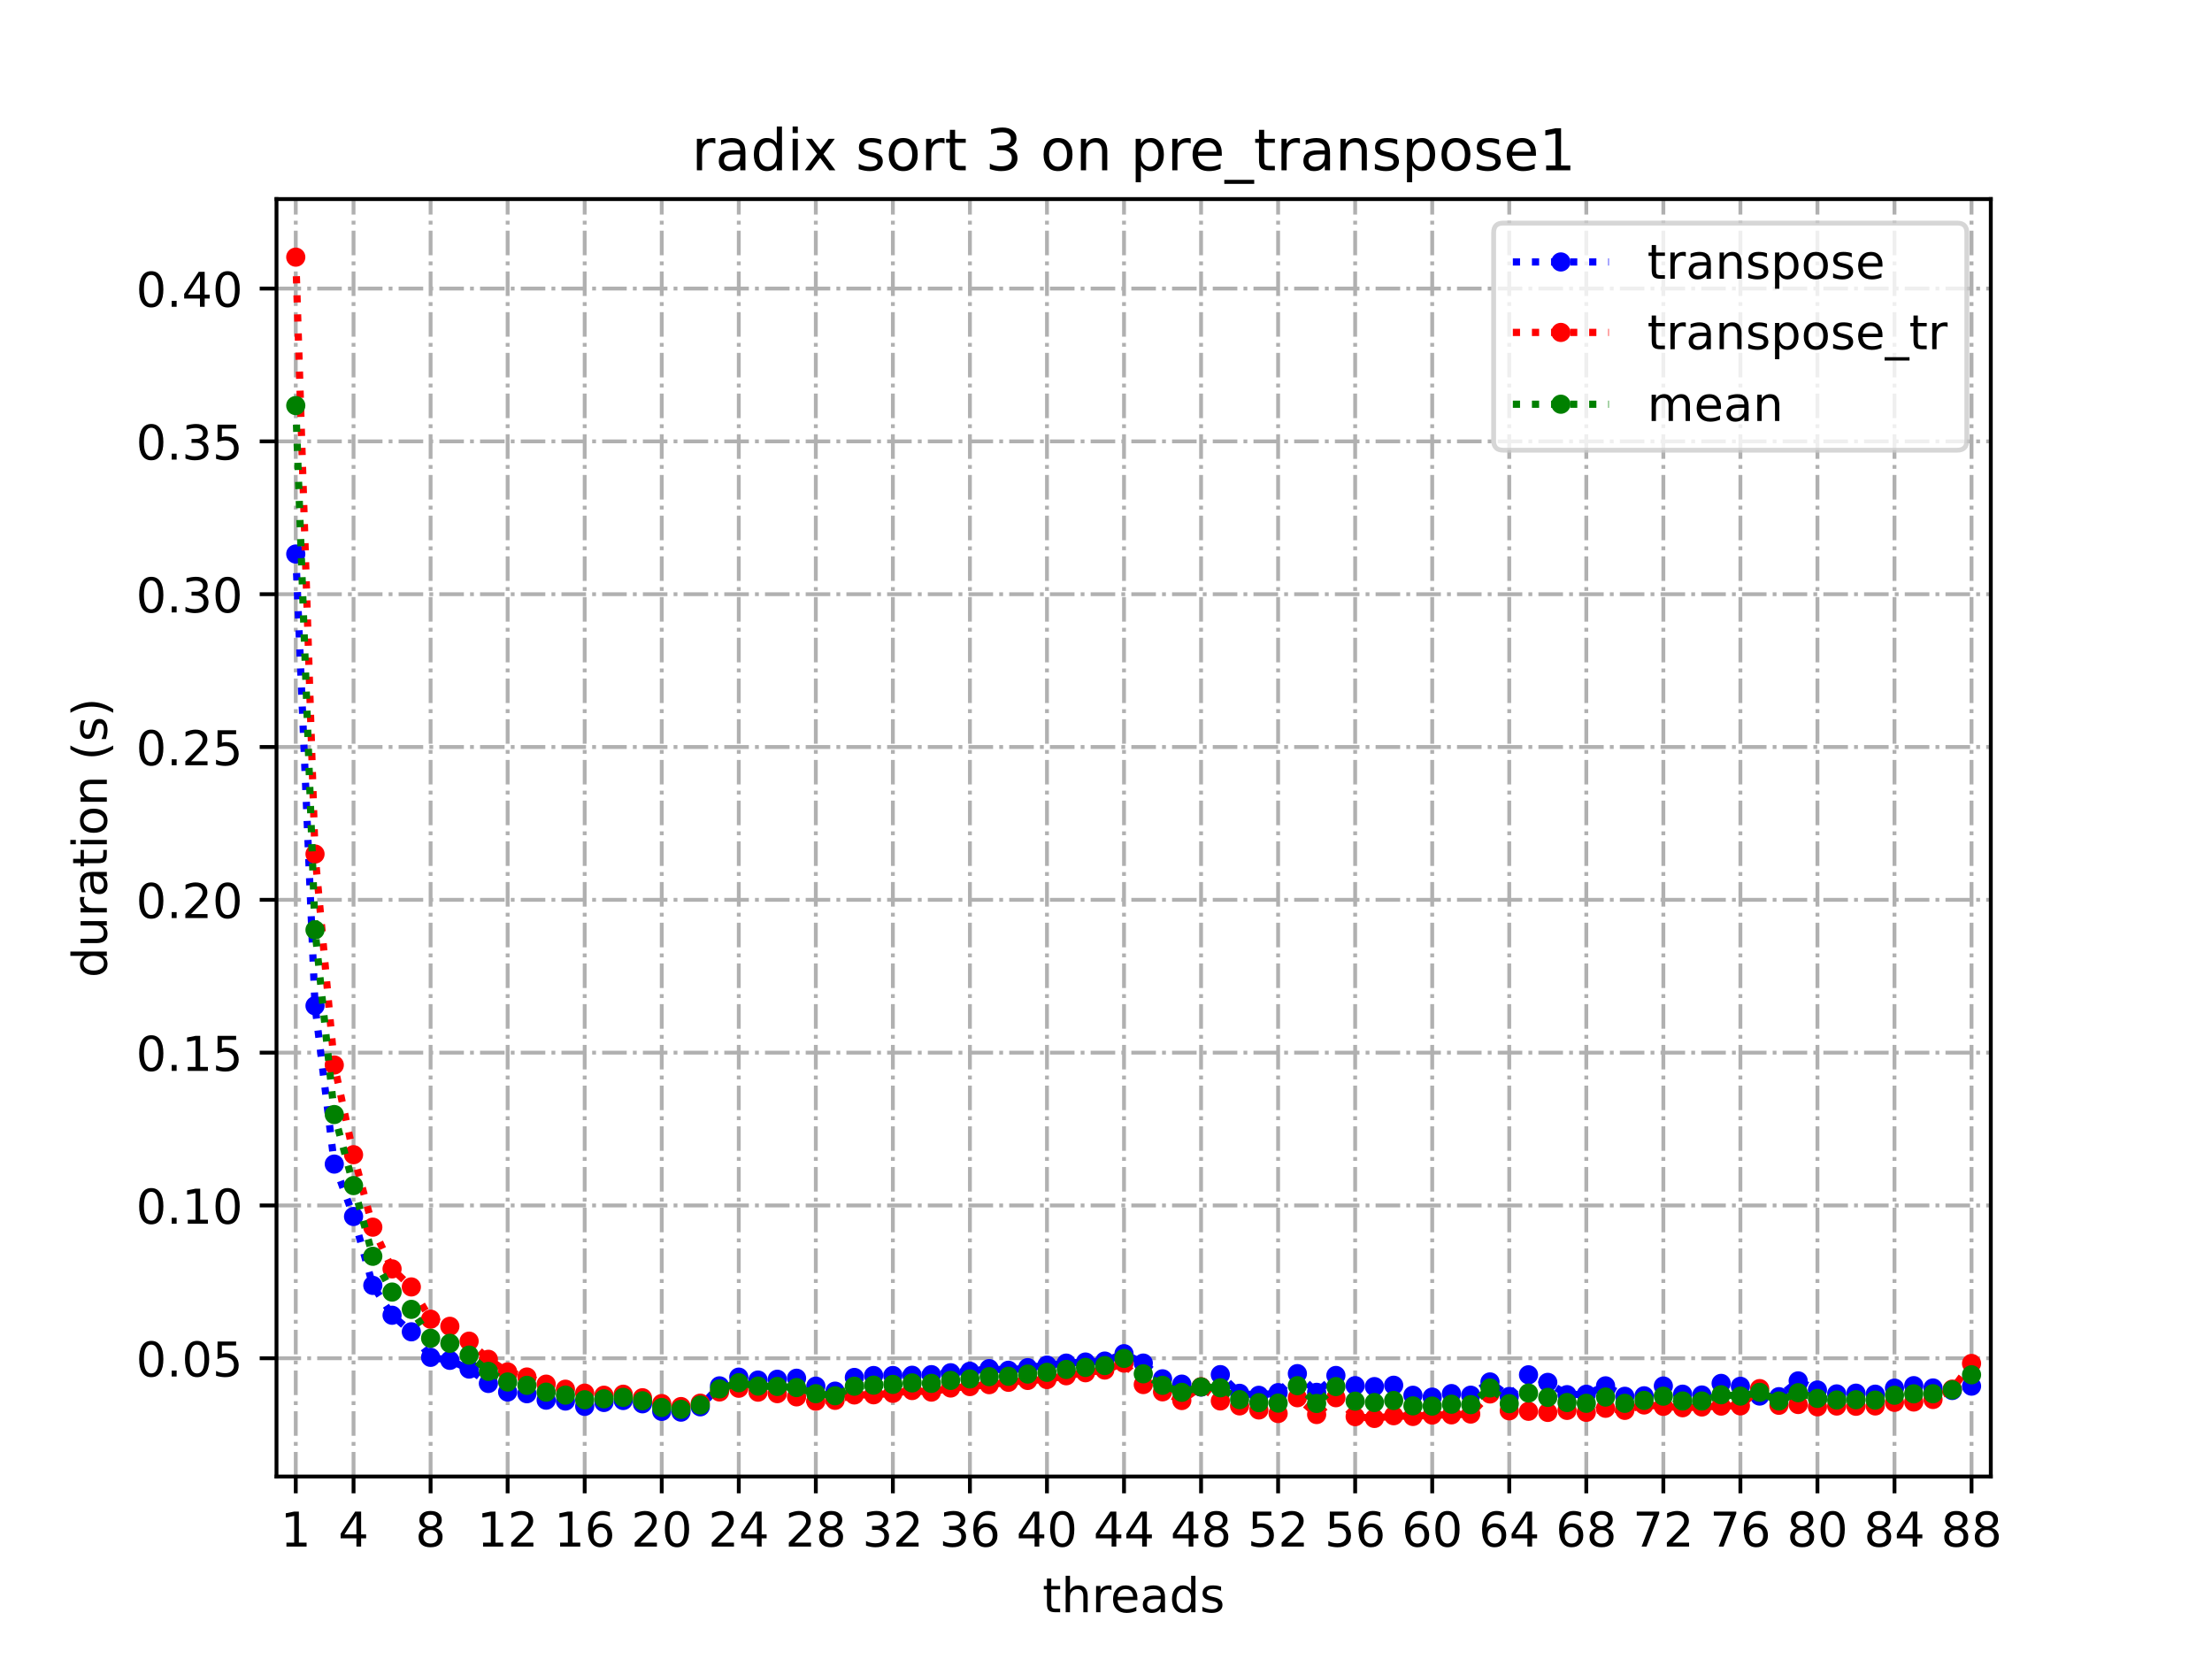 <?xml version="1.0" encoding="utf-8" standalone="no"?>
<!DOCTYPE svg PUBLIC "-//W3C//DTD SVG 1.1//EN"
  "http://www.w3.org/Graphics/SVG/1.1/DTD/svg11.dtd">
<!-- Created with matplotlib (https://matplotlib.org/) -->
<svg height="345.6pt" version="1.1" viewBox="0 0 460.8 345.6" width="460.8pt" xmlns="http://www.w3.org/2000/svg" xmlns:xlink="http://www.w3.org/1999/xlink">
 <defs>
  <style type="text/css">*{stroke-linecap:butt;stroke-linejoin:round;}</style>
 </defs>
 <g id="figure_1">
  <g id="patch_1">
   <path d="M 0 345.6 
L 460.8 345.6 
L 460.8 0 
L 0 0 
z
" style="fill:#ffffff;"/>
  </g>
  <g id="axes_1">
   <g id="patch_2">
    <path d="M 57.6 307.584 
L 414.72 307.584 
L 414.72 41.472 
L 57.6 41.472 
z
" style="fill:#ffffff;"/>
   </g>
   <g id="matplotlib.axis_1">
    <g id="xtick_1">
     <g id="line2d_1">
      <path clip-path="url(#pa4bc26cca0)" d="M 61.613 307.584 
L 61.613 41.472 
" style="fill:none;stroke:#b0b0b0;stroke-dasharray:5.12,1.28,0.8,1.28;stroke-dashoffset:0;stroke-width:0.8;"/>
     </g>
     <g id="line2d_2">
      <defs>
       <path d="M 0 0 
L 0 3.5 
" id="m20a15c29fb" style="stroke:#000000;stroke-width:0.8;"/>
      </defs>
      <g>
       <use style="stroke:#000000;stroke-width:0.8;" x="61.613" xlink:href="#m20a15c29fb" y="307.584"/>
      </g>
     </g>
     <g id="text_1">
      <!-- 1 -->
      <g transform="translate(58.431 322.182)scale(0.1 -0.1)">
       <defs>
        <path d="M 12.406 8.297 
L 28.516 8.297 
L 28.516 63.922 
L 10.984 60.406 
L 10.984 69.391 
L 28.422 72.906 
L 38.281 72.906 
L 38.281 8.297 
L 54.391 8.297 
L 54.391 0 
L 12.406 0 
z
" id="DejaVuSans-49"/>
       </defs>
       <use xlink:href="#DejaVuSans-49"/>
      </g>
     </g>
    </g>
    <g id="xtick_2">
     <g id="line2d_3">
      <path clip-path="url(#pa4bc26cca0)" d="M 73.65 307.584 
L 73.65 41.472 
" style="fill:none;stroke:#b0b0b0;stroke-dasharray:5.12,1.28,0.8,1.28;stroke-dashoffset:0;stroke-width:0.8;"/>
     </g>
     <g id="line2d_4">
      <g>
       <use style="stroke:#000000;stroke-width:0.8;" x="73.65" xlink:href="#m20a15c29fb" y="307.584"/>
      </g>
     </g>
     <g id="text_2">
      <!-- 4 -->
      <g transform="translate(70.469 322.182)scale(0.1 -0.1)">
       <defs>
        <path d="M 37.797 64.312 
L 12.891 25.391 
L 37.797 25.391 
z
M 35.203 72.906 
L 47.609 72.906 
L 47.609 25.391 
L 58.016 25.391 
L 58.016 17.188 
L 47.609 17.188 
L 47.609 0 
L 37.797 0 
L 37.797 17.188 
L 4.891 17.188 
L 4.891 26.703 
z
" id="DejaVuSans-52"/>
       </defs>
       <use xlink:href="#DejaVuSans-52"/>
      </g>
     </g>
    </g>
    <g id="xtick_3">
     <g id="line2d_5">
      <path clip-path="url(#pa4bc26cca0)" d="M 89.701 307.584 
L 89.701 41.472 
" style="fill:none;stroke:#b0b0b0;stroke-dasharray:5.12,1.28,0.8,1.28;stroke-dashoffset:0;stroke-width:0.8;"/>
     </g>
     <g id="line2d_6">
      <g>
       <use style="stroke:#000000;stroke-width:0.8;" x="89.701" xlink:href="#m20a15c29fb" y="307.584"/>
      </g>
     </g>
     <g id="text_3">
      <!-- 8 -->
      <g transform="translate(86.519 322.182)scale(0.1 -0.1)">
       <defs>
        <path d="M 31.781 34.625 
Q 24.75 34.625 20.719 30.859 
Q 16.703 27.094 16.703 20.516 
Q 16.703 13.922 20.719 10.156 
Q 24.75 6.391 31.781 6.391 
Q 38.812 6.391 42.859 10.172 
Q 46.922 13.969 46.922 20.516 
Q 46.922 27.094 42.891 30.859 
Q 38.875 34.625 31.781 34.625 
z
M 21.922 38.812 
Q 15.578 40.375 12.031 44.719 
Q 8.5 49.078 8.5 55.328 
Q 8.5 64.062 14.719 69.141 
Q 20.953 74.219 31.781 74.219 
Q 42.672 74.219 48.875 69.141 
Q 55.078 64.062 55.078 55.328 
Q 55.078 49.078 51.531 44.719 
Q 48 40.375 41.703 38.812 
Q 48.828 37.156 52.797 32.312 
Q 56.781 27.484 56.781 20.516 
Q 56.781 9.906 50.312 4.234 
Q 43.844 -1.422 31.781 -1.422 
Q 19.734 -1.422 13.25 4.234 
Q 6.781 9.906 6.781 20.516 
Q 6.781 27.484 10.781 32.312 
Q 14.797 37.156 21.922 38.812 
z
M 18.312 54.391 
Q 18.312 48.734 21.844 45.562 
Q 25.391 42.391 31.781 42.391 
Q 38.141 42.391 41.719 45.562 
Q 45.312 48.734 45.312 54.391 
Q 45.312 60.062 41.719 63.234 
Q 38.141 66.406 31.781 66.406 
Q 25.391 66.406 21.844 63.234 
Q 18.312 60.062 18.312 54.391 
z
" id="DejaVuSans-56"/>
       </defs>
       <use xlink:href="#DejaVuSans-56"/>
      </g>
     </g>
    </g>
    <g id="xtick_4">
     <g id="line2d_7">
      <path clip-path="url(#pa4bc26cca0)" d="M 105.751 307.584 
L 105.751 41.472 
" style="fill:none;stroke:#b0b0b0;stroke-dasharray:5.12,1.28,0.8,1.28;stroke-dashoffset:0;stroke-width:0.8;"/>
     </g>
     <g id="line2d_8">
      <g>
       <use style="stroke:#000000;stroke-width:0.8;" x="105.751" xlink:href="#m20a15c29fb" y="307.584"/>
      </g>
     </g>
     <g id="text_4">
      <!-- 12 -->
      <g transform="translate(99.389 322.182)scale(0.1 -0.1)">
       <defs>
        <path d="M 19.188 8.297 
L 53.609 8.297 
L 53.609 0 
L 7.328 0 
L 7.328 8.297 
Q 12.938 14.109 22.625 23.891 
Q 32.328 33.688 34.812 36.531 
Q 39.547 41.844 41.422 45.531 
Q 43.312 49.219 43.312 52.781 
Q 43.312 58.594 39.234 62.25 
Q 35.156 65.922 28.609 65.922 
Q 23.969 65.922 18.812 64.312 
Q 13.672 62.703 7.812 59.422 
L 7.812 69.391 
Q 13.766 71.781 18.938 73 
Q 24.125 74.219 28.422 74.219 
Q 39.75 74.219 46.484 68.547 
Q 53.219 62.891 53.219 53.422 
Q 53.219 48.922 51.531 44.891 
Q 49.859 40.875 45.406 35.406 
Q 44.188 33.984 37.641 27.219 
Q 31.109 20.453 19.188 8.297 
z
" id="DejaVuSans-50"/>
       </defs>
       <use xlink:href="#DejaVuSans-49"/>
       <use x="63.623" xlink:href="#DejaVuSans-50"/>
      </g>
     </g>
    </g>
    <g id="xtick_5">
     <g id="line2d_9">
      <path clip-path="url(#pa4bc26cca0)" d="M 121.801 307.584 
L 121.801 41.472 
" style="fill:none;stroke:#b0b0b0;stroke-dasharray:5.12,1.28,0.8,1.28;stroke-dashoffset:0;stroke-width:0.8;"/>
     </g>
     <g id="line2d_10">
      <g>
       <use style="stroke:#000000;stroke-width:0.8;" x="121.801" xlink:href="#m20a15c29fb" y="307.584"/>
      </g>
     </g>
     <g id="text_5">
      <!-- 16 -->
      <g transform="translate(115.439 322.182)scale(0.1 -0.1)">
       <defs>
        <path d="M 33.016 40.375 
Q 26.375 40.375 22.484 35.828 
Q 18.609 31.297 18.609 23.391 
Q 18.609 15.531 22.484 10.953 
Q 26.375 6.391 33.016 6.391 
Q 39.656 6.391 43.531 10.953 
Q 47.406 15.531 47.406 23.391 
Q 47.406 31.297 43.531 35.828 
Q 39.656 40.375 33.016 40.375 
z
M 52.594 71.297 
L 52.594 62.312 
Q 48.875 64.062 45.094 64.984 
Q 41.312 65.922 37.594 65.922 
Q 27.828 65.922 22.672 59.328 
Q 17.531 52.734 16.797 39.406 
Q 19.672 43.656 24.016 45.922 
Q 28.375 48.188 33.594 48.188 
Q 44.578 48.188 50.953 41.516 
Q 57.328 34.859 57.328 23.391 
Q 57.328 12.156 50.688 5.359 
Q 44.047 -1.422 33.016 -1.422 
Q 20.359 -1.422 13.672 8.266 
Q 6.984 17.969 6.984 36.375 
Q 6.984 53.656 15.188 63.938 
Q 23.391 74.219 37.203 74.219 
Q 40.922 74.219 44.703 73.484 
Q 48.484 72.75 52.594 71.297 
z
" id="DejaVuSans-54"/>
       </defs>
       <use xlink:href="#DejaVuSans-49"/>
       <use x="63.623" xlink:href="#DejaVuSans-54"/>
      </g>
     </g>
    </g>
    <g id="xtick_6">
     <g id="line2d_11">
      <path clip-path="url(#pa4bc26cca0)" d="M 137.852 307.584 
L 137.852 41.472 
" style="fill:none;stroke:#b0b0b0;stroke-dasharray:5.12,1.28,0.8,1.28;stroke-dashoffset:0;stroke-width:0.8;"/>
     </g>
     <g id="line2d_12">
      <g>
       <use style="stroke:#000000;stroke-width:0.8;" x="137.852" xlink:href="#m20a15c29fb" y="307.584"/>
      </g>
     </g>
     <g id="text_6">
      <!-- 20 -->
      <g transform="translate(131.489 322.182)scale(0.1 -0.1)">
       <defs>
        <path d="M 31.781 66.406 
Q 24.172 66.406 20.328 58.906 
Q 16.5 51.422 16.5 36.375 
Q 16.5 21.391 20.328 13.891 
Q 24.172 6.391 31.781 6.391 
Q 39.453 6.391 43.281 13.891 
Q 47.125 21.391 47.125 36.375 
Q 47.125 51.422 43.281 58.906 
Q 39.453 66.406 31.781 66.406 
z
M 31.781 74.219 
Q 44.047 74.219 50.516 64.516 
Q 56.984 54.828 56.984 36.375 
Q 56.984 17.969 50.516 8.266 
Q 44.047 -1.422 31.781 -1.422 
Q 19.531 -1.422 13.062 8.266 
Q 6.594 17.969 6.594 36.375 
Q 6.594 54.828 13.062 64.516 
Q 19.531 74.219 31.781 74.219 
z
" id="DejaVuSans-48"/>
       </defs>
       <use xlink:href="#DejaVuSans-50"/>
       <use x="63.623" xlink:href="#DejaVuSans-48"/>
      </g>
     </g>
    </g>
    <g id="xtick_7">
     <g id="line2d_13">
      <path clip-path="url(#pa4bc26cca0)" d="M 153.902 307.584 
L 153.902 41.472 
" style="fill:none;stroke:#b0b0b0;stroke-dasharray:5.12,1.28,0.8,1.28;stroke-dashoffset:0;stroke-width:0.8;"/>
     </g>
     <g id="line2d_14">
      <g>
       <use style="stroke:#000000;stroke-width:0.8;" x="153.902" xlink:href="#m20a15c29fb" y="307.584"/>
      </g>
     </g>
     <g id="text_7">
      <!-- 24 -->
      <g transform="translate(147.54 322.182)scale(0.1 -0.1)">
       <use xlink:href="#DejaVuSans-50"/>
       <use x="63.623" xlink:href="#DejaVuSans-52"/>
      </g>
     </g>
    </g>
    <g id="xtick_8">
     <g id="line2d_15">
      <path clip-path="url(#pa4bc26cca0)" d="M 169.952 307.584 
L 169.952 41.472 
" style="fill:none;stroke:#b0b0b0;stroke-dasharray:5.12,1.28,0.8,1.28;stroke-dashoffset:0;stroke-width:0.8;"/>
     </g>
     <g id="line2d_16">
      <g>
       <use style="stroke:#000000;stroke-width:0.8;" x="169.952" xlink:href="#m20a15c29fb" y="307.584"/>
      </g>
     </g>
     <g id="text_8">
      <!-- 28 -->
      <g transform="translate(163.59 322.182)scale(0.1 -0.1)">
       <use xlink:href="#DejaVuSans-50"/>
       <use x="63.623" xlink:href="#DejaVuSans-56"/>
      </g>
     </g>
    </g>
    <g id="xtick_9">
     <g id="line2d_17">
      <path clip-path="url(#pa4bc26cca0)" d="M 186.003 307.584 
L 186.003 41.472 
" style="fill:none;stroke:#b0b0b0;stroke-dasharray:5.12,1.28,0.8,1.28;stroke-dashoffset:0;stroke-width:0.8;"/>
     </g>
     <g id="line2d_18">
      <g>
       <use style="stroke:#000000;stroke-width:0.8;" x="186.003" xlink:href="#m20a15c29fb" y="307.584"/>
      </g>
     </g>
     <g id="text_9">
      <!-- 32 -->
      <g transform="translate(179.64 322.182)scale(0.1 -0.1)">
       <defs>
        <path d="M 40.578 39.312 
Q 47.656 37.797 51.625 33 
Q 55.609 28.219 55.609 21.188 
Q 55.609 10.406 48.188 4.484 
Q 40.766 -1.422 27.094 -1.422 
Q 22.516 -1.422 17.656 -0.516 
Q 12.797 0.391 7.625 2.203 
L 7.625 11.719 
Q 11.719 9.328 16.594 8.109 
Q 21.484 6.891 26.812 6.891 
Q 36.078 6.891 40.938 10.547 
Q 45.797 14.203 45.797 21.188 
Q 45.797 27.641 41.281 31.266 
Q 36.766 34.906 28.719 34.906 
L 20.219 34.906 
L 20.219 43.016 
L 29.109 43.016 
Q 36.375 43.016 40.234 45.922 
Q 44.094 48.828 44.094 54.297 
Q 44.094 59.906 40.109 62.906 
Q 36.141 65.922 28.719 65.922 
Q 24.656 65.922 20.016 65.031 
Q 15.375 64.156 9.812 62.312 
L 9.812 71.094 
Q 15.438 72.656 20.344 73.438 
Q 25.25 74.219 29.594 74.219 
Q 40.828 74.219 47.359 69.109 
Q 53.906 64.016 53.906 55.328 
Q 53.906 49.266 50.438 45.094 
Q 46.969 40.922 40.578 39.312 
z
" id="DejaVuSans-51"/>
       </defs>
       <use xlink:href="#DejaVuSans-51"/>
       <use x="63.623" xlink:href="#DejaVuSans-50"/>
      </g>
     </g>
    </g>
    <g id="xtick_10">
     <g id="line2d_19">
      <path clip-path="url(#pa4bc26cca0)" d="M 202.053 307.584 
L 202.053 41.472 
" style="fill:none;stroke:#b0b0b0;stroke-dasharray:5.12,1.28,0.8,1.28;stroke-dashoffset:0;stroke-width:0.8;"/>
     </g>
     <g id="line2d_20">
      <g>
       <use style="stroke:#000000;stroke-width:0.8;" x="202.053" xlink:href="#m20a15c29fb" y="307.584"/>
      </g>
     </g>
     <g id="text_10">
      <!-- 36 -->
      <g transform="translate(195.691 322.182)scale(0.1 -0.1)">
       <use xlink:href="#DejaVuSans-51"/>
       <use x="63.623" xlink:href="#DejaVuSans-54"/>
      </g>
     </g>
    </g>
    <g id="xtick_11">
     <g id="line2d_21">
      <path clip-path="url(#pa4bc26cca0)" d="M 218.103 307.584 
L 218.103 41.472 
" style="fill:none;stroke:#b0b0b0;stroke-dasharray:5.12,1.28,0.8,1.28;stroke-dashoffset:0;stroke-width:0.8;"/>
     </g>
     <g id="line2d_22">
      <g>
       <use style="stroke:#000000;stroke-width:0.8;" x="218.103" xlink:href="#m20a15c29fb" y="307.584"/>
      </g>
     </g>
     <g id="text_11">
      <!-- 40 -->
      <g transform="translate(211.741 322.182)scale(0.1 -0.1)">
       <use xlink:href="#DejaVuSans-52"/>
       <use x="63.623" xlink:href="#DejaVuSans-48"/>
      </g>
     </g>
    </g>
    <g id="xtick_12">
     <g id="line2d_23">
      <path clip-path="url(#pa4bc26cca0)" d="M 234.154 307.584 
L 234.154 41.472 
" style="fill:none;stroke:#b0b0b0;stroke-dasharray:5.12,1.28,0.8,1.28;stroke-dashoffset:0;stroke-width:0.8;"/>
     </g>
     <g id="line2d_24">
      <g>
       <use style="stroke:#000000;stroke-width:0.8;" x="234.154" xlink:href="#m20a15c29fb" y="307.584"/>
      </g>
     </g>
     <g id="text_12">
      <!-- 44 -->
      <g transform="translate(227.791 322.182)scale(0.1 -0.1)">
       <use xlink:href="#DejaVuSans-52"/>
       <use x="63.623" xlink:href="#DejaVuSans-52"/>
      </g>
     </g>
    </g>
    <g id="xtick_13">
     <g id="line2d_25">
      <path clip-path="url(#pa4bc26cca0)" d="M 250.204 307.584 
L 250.204 41.472 
" style="fill:none;stroke:#b0b0b0;stroke-dasharray:5.12,1.28,0.8,1.28;stroke-dashoffset:0;stroke-width:0.8;"/>
     </g>
     <g id="line2d_26">
      <g>
       <use style="stroke:#000000;stroke-width:0.8;" x="250.204" xlink:href="#m20a15c29fb" y="307.584"/>
      </g>
     </g>
     <g id="text_13">
      <!-- 48 -->
      <g transform="translate(243.842 322.182)scale(0.1 -0.1)">
       <use xlink:href="#DejaVuSans-52"/>
       <use x="63.623" xlink:href="#DejaVuSans-56"/>
      </g>
     </g>
    </g>
    <g id="xtick_14">
     <g id="line2d_27">
      <path clip-path="url(#pa4bc26cca0)" d="M 266.254 307.584 
L 266.254 41.472 
" style="fill:none;stroke:#b0b0b0;stroke-dasharray:5.12,1.28,0.8,1.28;stroke-dashoffset:0;stroke-width:0.8;"/>
     </g>
     <g id="line2d_28">
      <g>
       <use style="stroke:#000000;stroke-width:0.8;" x="266.254" xlink:href="#m20a15c29fb" y="307.584"/>
      </g>
     </g>
     <g id="text_14">
      <!-- 52 -->
      <g transform="translate(259.892 322.182)scale(0.1 -0.1)">
       <defs>
        <path d="M 10.797 72.906 
L 49.516 72.906 
L 49.516 64.594 
L 19.828 64.594 
L 19.828 46.734 
Q 21.969 47.469 24.109 47.828 
Q 26.266 48.188 28.422 48.188 
Q 40.625 48.188 47.75 41.5 
Q 54.891 34.812 54.891 23.391 
Q 54.891 11.625 47.562 5.094 
Q 40.234 -1.422 26.906 -1.422 
Q 22.312 -1.422 17.547 -0.641 
Q 12.797 0.141 7.719 1.703 
L 7.719 11.625 
Q 12.109 9.234 16.797 8.062 
Q 21.484 6.891 26.703 6.891 
Q 35.156 6.891 40.078 11.328 
Q 45.016 15.766 45.016 23.391 
Q 45.016 31 40.078 35.438 
Q 35.156 39.891 26.703 39.891 
Q 22.75 39.891 18.812 39.016 
Q 14.891 38.141 10.797 36.281 
z
" id="DejaVuSans-53"/>
       </defs>
       <use xlink:href="#DejaVuSans-53"/>
       <use x="63.623" xlink:href="#DejaVuSans-50"/>
      </g>
     </g>
    </g>
    <g id="xtick_15">
     <g id="line2d_29">
      <path clip-path="url(#pa4bc26cca0)" d="M 282.305 307.584 
L 282.305 41.472 
" style="fill:none;stroke:#b0b0b0;stroke-dasharray:5.12,1.28,0.8,1.28;stroke-dashoffset:0;stroke-width:0.8;"/>
     </g>
     <g id="line2d_30">
      <g>
       <use style="stroke:#000000;stroke-width:0.8;" x="282.305" xlink:href="#m20a15c29fb" y="307.584"/>
      </g>
     </g>
     <g id="text_15">
      <!-- 56 -->
      <g transform="translate(275.942 322.182)scale(0.1 -0.1)">
       <use xlink:href="#DejaVuSans-53"/>
       <use x="63.623" xlink:href="#DejaVuSans-54"/>
      </g>
     </g>
    </g>
    <g id="xtick_16">
     <g id="line2d_31">
      <path clip-path="url(#pa4bc26cca0)" d="M 298.355 307.584 
L 298.355 41.472 
" style="fill:none;stroke:#b0b0b0;stroke-dasharray:5.12,1.28,0.8,1.28;stroke-dashoffset:0;stroke-width:0.8;"/>
     </g>
     <g id="line2d_32">
      <g>
       <use style="stroke:#000000;stroke-width:0.8;" x="298.355" xlink:href="#m20a15c29fb" y="307.584"/>
      </g>
     </g>
     <g id="text_16">
      <!-- 60 -->
      <g transform="translate(291.993 322.182)scale(0.1 -0.1)">
       <use xlink:href="#DejaVuSans-54"/>
       <use x="63.623" xlink:href="#DejaVuSans-48"/>
      </g>
     </g>
    </g>
    <g id="xtick_17">
     <g id="line2d_33">
      <path clip-path="url(#pa4bc26cca0)" d="M 314.405 307.584 
L 314.405 41.472 
" style="fill:none;stroke:#b0b0b0;stroke-dasharray:5.12,1.28,0.8,1.28;stroke-dashoffset:0;stroke-width:0.8;"/>
     </g>
     <g id="line2d_34">
      <g>
       <use style="stroke:#000000;stroke-width:0.8;" x="314.405" xlink:href="#m20a15c29fb" y="307.584"/>
      </g>
     </g>
     <g id="text_17">
      <!-- 64 -->
      <g transform="translate(308.043 322.182)scale(0.1 -0.1)">
       <use xlink:href="#DejaVuSans-54"/>
       <use x="63.623" xlink:href="#DejaVuSans-52"/>
      </g>
     </g>
    </g>
    <g id="xtick_18">
     <g id="line2d_35">
      <path clip-path="url(#pa4bc26cca0)" d="M 330.456 307.584 
L 330.456 41.472 
" style="fill:none;stroke:#b0b0b0;stroke-dasharray:5.12,1.28,0.8,1.28;stroke-dashoffset:0;stroke-width:0.8;"/>
     </g>
     <g id="line2d_36">
      <g>
       <use style="stroke:#000000;stroke-width:0.8;" x="330.456" xlink:href="#m20a15c29fb" y="307.584"/>
      </g>
     </g>
     <g id="text_18">
      <!-- 68 -->
      <g transform="translate(324.093 322.182)scale(0.1 -0.1)">
       <use xlink:href="#DejaVuSans-54"/>
       <use x="63.623" xlink:href="#DejaVuSans-56"/>
      </g>
     </g>
    </g>
    <g id="xtick_19">
     <g id="line2d_37">
      <path clip-path="url(#pa4bc26cca0)" d="M 346.506 307.584 
L 346.506 41.472 
" style="fill:none;stroke:#b0b0b0;stroke-dasharray:5.12,1.28,0.8,1.28;stroke-dashoffset:0;stroke-width:0.8;"/>
     </g>
     <g id="line2d_38">
      <g>
       <use style="stroke:#000000;stroke-width:0.8;" x="346.506" xlink:href="#m20a15c29fb" y="307.584"/>
      </g>
     </g>
     <g id="text_19">
      <!-- 72 -->
      <g transform="translate(340.144 322.182)scale(0.1 -0.1)">
       <defs>
        <path d="M 8.203 72.906 
L 55.078 72.906 
L 55.078 68.703 
L 28.609 0 
L 18.312 0 
L 43.219 64.594 
L 8.203 64.594 
z
" id="DejaVuSans-55"/>
       </defs>
       <use xlink:href="#DejaVuSans-55"/>
       <use x="63.623" xlink:href="#DejaVuSans-50"/>
      </g>
     </g>
    </g>
    <g id="xtick_20">
     <g id="line2d_39">
      <path clip-path="url(#pa4bc26cca0)" d="M 362.556 307.584 
L 362.556 41.472 
" style="fill:none;stroke:#b0b0b0;stroke-dasharray:5.12,1.28,0.8,1.28;stroke-dashoffset:0;stroke-width:0.8;"/>
     </g>
     <g id="line2d_40">
      <g>
       <use style="stroke:#000000;stroke-width:0.8;" x="362.556" xlink:href="#m20a15c29fb" y="307.584"/>
      </g>
     </g>
     <g id="text_20">
      <!-- 76 -->
      <g transform="translate(356.194 322.182)scale(0.1 -0.1)">
       <use xlink:href="#DejaVuSans-55"/>
       <use x="63.623" xlink:href="#DejaVuSans-54"/>
      </g>
     </g>
    </g>
    <g id="xtick_21">
     <g id="line2d_41">
      <path clip-path="url(#pa4bc26cca0)" d="M 378.607 307.584 
L 378.607 41.472 
" style="fill:none;stroke:#b0b0b0;stroke-dasharray:5.12,1.28,0.8,1.28;stroke-dashoffset:0;stroke-width:0.8;"/>
     </g>
     <g id="line2d_42">
      <g>
       <use style="stroke:#000000;stroke-width:0.8;" x="378.607" xlink:href="#m20a15c29fb" y="307.584"/>
      </g>
     </g>
     <g id="text_21">
      <!-- 80 -->
      <g transform="translate(372.244 322.182)scale(0.1 -0.1)">
       <use xlink:href="#DejaVuSans-56"/>
       <use x="63.623" xlink:href="#DejaVuSans-48"/>
      </g>
     </g>
    </g>
    <g id="xtick_22">
     <g id="line2d_43">
      <path clip-path="url(#pa4bc26cca0)" d="M 394.657 307.584 
L 394.657 41.472 
" style="fill:none;stroke:#b0b0b0;stroke-dasharray:5.12,1.28,0.8,1.28;stroke-dashoffset:0;stroke-width:0.8;"/>
     </g>
     <g id="line2d_44">
      <g>
       <use style="stroke:#000000;stroke-width:0.8;" x="394.657" xlink:href="#m20a15c29fb" y="307.584"/>
      </g>
     </g>
     <g id="text_22">
      <!-- 84 -->
      <g transform="translate(388.295 322.182)scale(0.1 -0.1)">
       <use xlink:href="#DejaVuSans-56"/>
       <use x="63.623" xlink:href="#DejaVuSans-52"/>
      </g>
     </g>
    </g>
    <g id="xtick_23">
     <g id="line2d_45">
      <path clip-path="url(#pa4bc26cca0)" d="M 410.707 307.584 
L 410.707 41.472 
" style="fill:none;stroke:#b0b0b0;stroke-dasharray:5.12,1.28,0.8,1.28;stroke-dashoffset:0;stroke-width:0.8;"/>
     </g>
     <g id="line2d_46">
      <g>
       <use style="stroke:#000000;stroke-width:0.8;" x="410.707" xlink:href="#m20a15c29fb" y="307.584"/>
      </g>
     </g>
     <g id="text_23">
      <!-- 88 -->
      <g transform="translate(404.345 322.182)scale(0.1 -0.1)">
       <use xlink:href="#DejaVuSans-56"/>
       <use x="63.623" xlink:href="#DejaVuSans-56"/>
      </g>
     </g>
    </g>
    <g id="text_24">
     <!-- threads -->
     <g transform="translate(217.169 335.861)scale(0.1 -0.1)">
      <defs>
       <path d="M 18.312 70.219 
L 18.312 54.688 
L 36.812 54.688 
L 36.812 47.703 
L 18.312 47.703 
L 18.312 18.016 
Q 18.312 11.328 20.141 9.422 
Q 21.969 7.516 27.594 7.516 
L 36.812 7.516 
L 36.812 0 
L 27.594 0 
Q 17.188 0 13.234 3.875 
Q 9.281 7.766 9.281 18.016 
L 9.281 47.703 
L 2.688 47.703 
L 2.688 54.688 
L 9.281 54.688 
L 9.281 70.219 
z
" id="DejaVuSans-116"/>
       <path d="M 54.891 33.016 
L 54.891 0 
L 45.906 0 
L 45.906 32.719 
Q 45.906 40.484 42.875 44.328 
Q 39.844 48.188 33.797 48.188 
Q 26.516 48.188 22.312 43.547 
Q 18.109 38.922 18.109 30.906 
L 18.109 0 
L 9.078 0 
L 9.078 75.984 
L 18.109 75.984 
L 18.109 46.188 
Q 21.344 51.125 25.703 53.562 
Q 30.078 56 35.797 56 
Q 45.219 56 50.047 50.172 
Q 54.891 44.344 54.891 33.016 
z
" id="DejaVuSans-104"/>
       <path d="M 41.109 46.297 
Q 39.594 47.172 37.812 47.578 
Q 36.031 48 33.891 48 
Q 26.266 48 22.188 43.047 
Q 18.109 38.094 18.109 28.812 
L 18.109 0 
L 9.078 0 
L 9.078 54.688 
L 18.109 54.688 
L 18.109 46.188 
Q 20.953 51.172 25.484 53.578 
Q 30.031 56 36.531 56 
Q 37.453 56 38.578 55.875 
Q 39.703 55.766 41.062 55.516 
z
" id="DejaVuSans-114"/>
       <path d="M 56.203 29.594 
L 56.203 25.203 
L 14.891 25.203 
Q 15.484 15.922 20.484 11.062 
Q 25.484 6.203 34.422 6.203 
Q 39.594 6.203 44.453 7.469 
Q 49.312 8.734 54.109 11.281 
L 54.109 2.781 
Q 49.266 0.734 44.188 -0.344 
Q 39.109 -1.422 33.891 -1.422 
Q 20.797 -1.422 13.156 6.188 
Q 5.516 13.812 5.516 26.812 
Q 5.516 40.234 12.766 48.109 
Q 20.016 56 32.328 56 
Q 43.359 56 49.781 48.891 
Q 56.203 41.797 56.203 29.594 
z
M 47.219 32.234 
Q 47.125 39.594 43.094 43.984 
Q 39.062 48.391 32.422 48.391 
Q 24.906 48.391 20.391 44.141 
Q 15.875 39.891 15.188 32.172 
z
" id="DejaVuSans-101"/>
       <path d="M 34.281 27.484 
Q 23.391 27.484 19.188 25 
Q 14.984 22.516 14.984 16.5 
Q 14.984 11.719 18.141 8.906 
Q 21.297 6.109 26.703 6.109 
Q 34.188 6.109 38.703 11.406 
Q 43.219 16.703 43.219 25.484 
L 43.219 27.484 
z
M 52.203 31.203 
L 52.203 0 
L 43.219 0 
L 43.219 8.297 
Q 40.141 3.328 35.547 0.953 
Q 30.953 -1.422 24.312 -1.422 
Q 15.922 -1.422 10.953 3.297 
Q 6 8.016 6 15.922 
Q 6 25.141 12.172 29.828 
Q 18.359 34.516 30.609 34.516 
L 43.219 34.516 
L 43.219 35.406 
Q 43.219 41.609 39.141 45 
Q 35.062 48.391 27.688 48.391 
Q 23 48.391 18.547 47.266 
Q 14.109 46.141 10.016 43.891 
L 10.016 52.203 
Q 14.938 54.109 19.578 55.047 
Q 24.219 56 28.609 56 
Q 40.484 56 46.344 49.844 
Q 52.203 43.703 52.203 31.203 
z
" id="DejaVuSans-97"/>
       <path d="M 45.406 46.391 
L 45.406 75.984 
L 54.391 75.984 
L 54.391 0 
L 45.406 0 
L 45.406 8.203 
Q 42.578 3.328 38.25 0.953 
Q 33.938 -1.422 27.875 -1.422 
Q 17.969 -1.422 11.734 6.484 
Q 5.516 14.406 5.516 27.297 
Q 5.516 40.188 11.734 48.094 
Q 17.969 56 27.875 56 
Q 33.938 56 38.25 53.625 
Q 42.578 51.266 45.406 46.391 
z
M 14.797 27.297 
Q 14.797 17.391 18.875 11.75 
Q 22.953 6.109 30.078 6.109 
Q 37.203 6.109 41.297 11.75 
Q 45.406 17.391 45.406 27.297 
Q 45.406 37.203 41.297 42.844 
Q 37.203 48.484 30.078 48.484 
Q 22.953 48.484 18.875 42.844 
Q 14.797 37.203 14.797 27.297 
z
" id="DejaVuSans-100"/>
       <path d="M 44.281 53.078 
L 44.281 44.578 
Q 40.484 46.531 36.375 47.5 
Q 32.281 48.484 27.875 48.484 
Q 21.188 48.484 17.844 46.438 
Q 14.5 44.391 14.5 40.281 
Q 14.5 37.156 16.891 35.375 
Q 19.281 33.594 26.516 31.984 
L 29.594 31.297 
Q 39.156 29.25 43.188 25.516 
Q 47.219 21.781 47.219 15.094 
Q 47.219 7.469 41.188 3.016 
Q 35.156 -1.422 24.609 -1.422 
Q 20.219 -1.422 15.453 -0.562 
Q 10.688 0.297 5.422 2 
L 5.422 11.281 
Q 10.406 8.688 15.234 7.391 
Q 20.062 6.109 24.812 6.109 
Q 31.156 6.109 34.562 8.281 
Q 37.984 10.453 37.984 14.406 
Q 37.984 18.062 35.516 20.016 
Q 33.062 21.969 24.703 23.781 
L 21.578 24.516 
Q 13.234 26.266 9.516 29.906 
Q 5.812 33.547 5.812 39.891 
Q 5.812 47.609 11.281 51.797 
Q 16.75 56 26.812 56 
Q 31.781 56 36.172 55.266 
Q 40.578 54.547 44.281 53.078 
z
" id="DejaVuSans-115"/>
      </defs>
      <use xlink:href="#DejaVuSans-116"/>
      <use x="39.209" xlink:href="#DejaVuSans-104"/>
      <use x="102.588" xlink:href="#DejaVuSans-114"/>
      <use x="141.451" xlink:href="#DejaVuSans-101"/>
      <use x="202.975" xlink:href="#DejaVuSans-97"/>
      <use x="264.254" xlink:href="#DejaVuSans-100"/>
      <use x="327.73" xlink:href="#DejaVuSans-115"/>
     </g>
    </g>
   </g>
   <g id="matplotlib.axis_2">
    <g id="ytick_1">
     <g id="line2d_47">
      <path clip-path="url(#pa4bc26cca0)" d="M 57.6 282.953 
L 414.72 282.953 
" style="fill:none;stroke:#b0b0b0;stroke-dasharray:5.12,1.28,0.8,1.28;stroke-dashoffset:0;stroke-width:0.8;"/>
     </g>
     <g id="line2d_48">
      <defs>
       <path d="M 0 0 
L -3.5 0 
" id="m21f2d2b34a" style="stroke:#000000;stroke-width:0.8;"/>
      </defs>
      <g>
       <use style="stroke:#000000;stroke-width:0.8;" x="57.6" xlink:href="#m21f2d2b34a" y="282.953"/>
      </g>
     </g>
     <g id="text_25">
      <!-- 0.05 -->
      <g transform="translate(28.334 286.752)scale(0.1 -0.1)">
       <defs>
        <path d="M 10.688 12.406 
L 21 12.406 
L 21 0 
L 10.688 0 
z
" id="DejaVuSans-46"/>
       </defs>
       <use xlink:href="#DejaVuSans-48"/>
       <use x="63.623" xlink:href="#DejaVuSans-46"/>
       <use x="95.41" xlink:href="#DejaVuSans-48"/>
       <use x="159.033" xlink:href="#DejaVuSans-53"/>
      </g>
     </g>
    </g>
    <g id="ytick_2">
     <g id="line2d_49">
      <path clip-path="url(#pa4bc26cca0)" d="M 57.6 251.118 
L 414.72 251.118 
" style="fill:none;stroke:#b0b0b0;stroke-dasharray:5.12,1.28,0.8,1.28;stroke-dashoffset:0;stroke-width:0.8;"/>
     </g>
     <g id="line2d_50">
      <g>
       <use style="stroke:#000000;stroke-width:0.8;" x="57.6" xlink:href="#m21f2d2b34a" y="251.118"/>
      </g>
     </g>
     <g id="text_26">
      <!-- 0.10 -->
      <g transform="translate(28.334 254.918)scale(0.1 -0.1)">
       <use xlink:href="#DejaVuSans-48"/>
       <use x="63.623" xlink:href="#DejaVuSans-46"/>
       <use x="95.41" xlink:href="#DejaVuSans-49"/>
       <use x="159.033" xlink:href="#DejaVuSans-48"/>
      </g>
     </g>
    </g>
    <g id="ytick_3">
     <g id="line2d_51">
      <path clip-path="url(#pa4bc26cca0)" d="M 57.6 219.284 
L 414.72 219.284 
" style="fill:none;stroke:#b0b0b0;stroke-dasharray:5.12,1.28,0.8,1.28;stroke-dashoffset:0;stroke-width:0.8;"/>
     </g>
     <g id="line2d_52">
      <g>
       <use style="stroke:#000000;stroke-width:0.8;" x="57.6" xlink:href="#m21f2d2b34a" y="219.284"/>
      </g>
     </g>
     <g id="text_27">
      <!-- 0.15 -->
      <g transform="translate(28.334 223.083)scale(0.1 -0.1)">
       <use xlink:href="#DejaVuSans-48"/>
       <use x="63.623" xlink:href="#DejaVuSans-46"/>
       <use x="95.41" xlink:href="#DejaVuSans-49"/>
       <use x="159.033" xlink:href="#DejaVuSans-53"/>
      </g>
     </g>
    </g>
    <g id="ytick_4">
     <g id="line2d_53">
      <path clip-path="url(#pa4bc26cca0)" d="M 57.6 187.45 
L 414.72 187.45 
" style="fill:none;stroke:#b0b0b0;stroke-dasharray:5.12,1.28,0.8,1.28;stroke-dashoffset:0;stroke-width:0.8;"/>
     </g>
     <g id="line2d_54">
      <g>
       <use style="stroke:#000000;stroke-width:0.8;" x="57.6" xlink:href="#m21f2d2b34a" y="187.45"/>
      </g>
     </g>
     <g id="text_28">
      <!-- 0.20 -->
      <g transform="translate(28.334 191.249)scale(0.1 -0.1)">
       <use xlink:href="#DejaVuSans-48"/>
       <use x="63.623" xlink:href="#DejaVuSans-46"/>
       <use x="95.41" xlink:href="#DejaVuSans-50"/>
       <use x="159.033" xlink:href="#DejaVuSans-48"/>
      </g>
     </g>
    </g>
    <g id="ytick_5">
     <g id="line2d_55">
      <path clip-path="url(#pa4bc26cca0)" d="M 57.6 155.616 
L 414.72 155.616 
" style="fill:none;stroke:#b0b0b0;stroke-dasharray:5.12,1.28,0.8,1.28;stroke-dashoffset:0;stroke-width:0.8;"/>
     </g>
     <g id="line2d_56">
      <g>
       <use style="stroke:#000000;stroke-width:0.8;" x="57.6" xlink:href="#m21f2d2b34a" y="155.616"/>
      </g>
     </g>
     <g id="text_29">
      <!-- 0.25 -->
      <g transform="translate(28.334 159.415)scale(0.1 -0.1)">
       <use xlink:href="#DejaVuSans-48"/>
       <use x="63.623" xlink:href="#DejaVuSans-46"/>
       <use x="95.41" xlink:href="#DejaVuSans-50"/>
       <use x="159.033" xlink:href="#DejaVuSans-53"/>
      </g>
     </g>
    </g>
    <g id="ytick_6">
     <g id="line2d_57">
      <path clip-path="url(#pa4bc26cca0)" d="M 57.6 123.781 
L 414.72 123.781 
" style="fill:none;stroke:#b0b0b0;stroke-dasharray:5.12,1.28,0.8,1.28;stroke-dashoffset:0;stroke-width:0.8;"/>
     </g>
     <g id="line2d_58">
      <g>
       <use style="stroke:#000000;stroke-width:0.8;" x="57.6" xlink:href="#m21f2d2b34a" y="123.781"/>
      </g>
     </g>
     <g id="text_30">
      <!-- 0.30 -->
      <g transform="translate(28.334 127.58)scale(0.1 -0.1)">
       <use xlink:href="#DejaVuSans-48"/>
       <use x="63.623" xlink:href="#DejaVuSans-46"/>
       <use x="95.41" xlink:href="#DejaVuSans-51"/>
       <use x="159.033" xlink:href="#DejaVuSans-48"/>
      </g>
     </g>
    </g>
    <g id="ytick_7">
     <g id="line2d_59">
      <path clip-path="url(#pa4bc26cca0)" d="M 57.6 91.947 
L 414.72 91.947 
" style="fill:none;stroke:#b0b0b0;stroke-dasharray:5.12,1.28,0.8,1.28;stroke-dashoffset:0;stroke-width:0.8;"/>
     </g>
     <g id="line2d_60">
      <g>
       <use style="stroke:#000000;stroke-width:0.8;" x="57.6" xlink:href="#m21f2d2b34a" y="91.947"/>
      </g>
     </g>
     <g id="text_31">
      <!-- 0.35 -->
      <g transform="translate(28.334 95.746)scale(0.1 -0.1)">
       <use xlink:href="#DejaVuSans-48"/>
       <use x="63.623" xlink:href="#DejaVuSans-46"/>
       <use x="95.41" xlink:href="#DejaVuSans-51"/>
       <use x="159.033" xlink:href="#DejaVuSans-53"/>
      </g>
     </g>
    </g>
    <g id="ytick_8">
     <g id="line2d_61">
      <path clip-path="url(#pa4bc26cca0)" d="M 57.6 60.113 
L 414.72 60.113 
" style="fill:none;stroke:#b0b0b0;stroke-dasharray:5.12,1.28,0.8,1.28;stroke-dashoffset:0;stroke-width:0.8;"/>
     </g>
     <g id="line2d_62">
      <g>
       <use style="stroke:#000000;stroke-width:0.8;" x="57.6" xlink:href="#m21f2d2b34a" y="60.113"/>
      </g>
     </g>
     <g id="text_32">
      <!-- 0.40 -->
      <g transform="translate(28.334 63.912)scale(0.1 -0.1)">
       <use xlink:href="#DejaVuSans-48"/>
       <use x="63.623" xlink:href="#DejaVuSans-46"/>
       <use x="95.41" xlink:href="#DejaVuSans-52"/>
       <use x="159.033" xlink:href="#DejaVuSans-48"/>
      </g>
     </g>
    </g>
    <g id="text_33">
     <!-- duration (s) -->
     <g transform="translate(22.255 203.663)rotate(-90)scale(0.1 -0.1)">
      <defs>
       <path d="M 8.5 21.578 
L 8.5 54.688 
L 17.484 54.688 
L 17.484 21.922 
Q 17.484 14.156 20.5 10.266 
Q 23.531 6.391 29.594 6.391 
Q 36.859 6.391 41.078 11.031 
Q 45.312 15.672 45.312 23.688 
L 45.312 54.688 
L 54.297 54.688 
L 54.297 0 
L 45.312 0 
L 45.312 8.406 
Q 42.047 3.422 37.719 1 
Q 33.406 -1.422 27.688 -1.422 
Q 18.266 -1.422 13.375 4.438 
Q 8.5 10.297 8.5 21.578 
z
M 31.109 56 
z
" id="DejaVuSans-117"/>
       <path d="M 9.422 54.688 
L 18.406 54.688 
L 18.406 0 
L 9.422 0 
z
M 9.422 75.984 
L 18.406 75.984 
L 18.406 64.594 
L 9.422 64.594 
z
" id="DejaVuSans-105"/>
       <path d="M 30.609 48.391 
Q 23.391 48.391 19.188 42.75 
Q 14.984 37.109 14.984 27.297 
Q 14.984 17.484 19.156 11.844 
Q 23.344 6.203 30.609 6.203 
Q 37.797 6.203 41.984 11.859 
Q 46.188 17.531 46.188 27.297 
Q 46.188 37.016 41.984 42.703 
Q 37.797 48.391 30.609 48.391 
z
M 30.609 56 
Q 42.328 56 49.016 48.375 
Q 55.719 40.766 55.719 27.297 
Q 55.719 13.875 49.016 6.219 
Q 42.328 -1.422 30.609 -1.422 
Q 18.844 -1.422 12.172 6.219 
Q 5.516 13.875 5.516 27.297 
Q 5.516 40.766 12.172 48.375 
Q 18.844 56 30.609 56 
z
" id="DejaVuSans-111"/>
       <path d="M 54.891 33.016 
L 54.891 0 
L 45.906 0 
L 45.906 32.719 
Q 45.906 40.484 42.875 44.328 
Q 39.844 48.188 33.797 48.188 
Q 26.516 48.188 22.312 43.547 
Q 18.109 38.922 18.109 30.906 
L 18.109 0 
L 9.078 0 
L 9.078 54.688 
L 18.109 54.688 
L 18.109 46.188 
Q 21.344 51.125 25.703 53.562 
Q 30.078 56 35.797 56 
Q 45.219 56 50.047 50.172 
Q 54.891 44.344 54.891 33.016 
z
" id="DejaVuSans-110"/>
       <path id="DejaVuSans-32"/>
       <path d="M 31 75.875 
Q 24.469 64.656 21.281 53.656 
Q 18.109 42.672 18.109 31.391 
Q 18.109 20.125 21.312 9.062 
Q 24.516 -2 31 -13.188 
L 23.188 -13.188 
Q 15.875 -1.703 12.234 9.375 
Q 8.594 20.453 8.594 31.391 
Q 8.594 42.281 12.203 53.312 
Q 15.828 64.359 23.188 75.875 
z
" id="DejaVuSans-40"/>
       <path d="M 8.016 75.875 
L 15.828 75.875 
Q 23.141 64.359 26.781 53.312 
Q 30.422 42.281 30.422 31.391 
Q 30.422 20.453 26.781 9.375 
Q 23.141 -1.703 15.828 -13.188 
L 8.016 -13.188 
Q 14.5 -2 17.703 9.062 
Q 20.906 20.125 20.906 31.391 
Q 20.906 42.672 17.703 53.656 
Q 14.5 64.656 8.016 75.875 
z
" id="DejaVuSans-41"/>
      </defs>
      <use xlink:href="#DejaVuSans-100"/>
      <use x="63.477" xlink:href="#DejaVuSans-117"/>
      <use x="126.855" xlink:href="#DejaVuSans-114"/>
      <use x="167.969" xlink:href="#DejaVuSans-97"/>
      <use x="229.248" xlink:href="#DejaVuSans-116"/>
      <use x="268.457" xlink:href="#DejaVuSans-105"/>
      <use x="296.24" xlink:href="#DejaVuSans-111"/>
      <use x="357.422" xlink:href="#DejaVuSans-110"/>
      <use x="420.801" xlink:href="#DejaVuSans-32"/>
      <use x="452.588" xlink:href="#DejaVuSans-40"/>
      <use x="491.602" xlink:href="#DejaVuSans-115"/>
      <use x="543.701" xlink:href="#DejaVuSans-41"/>
     </g>
    </g>
   </g>
   <g id="line2d_63">
    <path clip-path="url(#pa4bc26cca0)" d="M 61.613 115.412 
L 65.625 209.522 
L 69.638 242.501 
L 73.65 253.418 
L 77.663 267.771 
L 81.676 273.988 
L 85.688 277.439 
L 89.701 282.759 
L 93.713 283.385 
L 97.726 285.201 
L 101.738 288.199 
L 105.751 289.983 
L 109.764 290.338 
L 113.776 291.681 
L 117.789 291.864 
L 121.801 292.972 
L 125.814 292.16 
L 129.827 291.752 
L 133.839 292.436 
L 137.852 294.017 
L 141.864 294.176 
L 145.877 293.066 
L 149.889 288.699 
L 153.902 286.884 
L 157.915 287.493 
L 161.927 287.323 
L 165.94 287.112 
L 169.952 288.764 
L 173.965 289.802 
L 177.978 286.95 
L 181.99 286.547 
L 186.003 286.54 
L 190.015 286.494 
L 194.028 286.365 
L 198.04 285.968 
L 202.053 285.662 
L 206.066 285.11 
L 210.078 285.456 
L 214.091 284.911 
L 218.103 284.376 
L 222.116 283.961 
L 226.129 283.738 
L 230.141 283.536 
L 234.154 282.001 
L 238.166 283.954 
L 242.179 287.238 
L 246.191 288.34 
L 250.204 288.951 
L 254.217 286.358 
L 258.229 290.255 
L 262.242 290.668 
L 266.254 290.11 
L 270.267 286.152 
L 274.28 290.051 
L 278.292 286.534 
L 282.305 288.656 
L 286.317 288.855 
L 290.33 288.572 
L 294.342 290.662 
L 298.355 291.044 
L 302.368 290.307 
L 306.38 290.646 
L 310.393 287.883 
L 314.405 290.922 
L 318.418 286.398 
L 322.431 287.976 
L 326.443 290.536 
L 330.456 290.451 
L 334.468 288.698 
L 338.481 290.875 
L 342.493 290.77 
L 346.506 288.731 
L 350.519 290.435 
L 354.531 290.606 
L 358.544 288.186 
L 362.556 288.791 
L 366.569 290.825 
L 370.582 290.955 
L 374.594 287.664 
L 378.607 289.565 
L 382.619 290.377 
L 386.632 290.224 
L 390.644 290.434 
L 394.657 289.176 
L 398.67 288.658 
L 402.682 289.139 
L 406.695 289.665 
L 410.707 288.759 
" style="fill:none;stroke:#0000ff;stroke-dasharray:1.5,2.475;stroke-dashoffset:0;stroke-width:1.5;"/>
    <defs>
     <path d="M 0 1.5 
C 0.398 1.5 0.779 1.342 1.061 1.061 
C 1.342 0.779 1.5 0.398 1.5 0 
C 1.5 -0.398 1.342 -0.779 1.061 -1.061 
C 0.779 -1.342 0.398 -1.5 0 -1.5 
C -0.398 -1.5 -0.779 -1.342 -1.061 -1.061 
C -1.342 -0.779 -1.5 -0.398 -1.5 0 
C -1.5 0.398 -1.342 0.779 -1.061 1.061 
C -0.779 1.342 -0.398 1.5 0 1.5 
z
" id="m5ea2ecb9c5" style="stroke:#0000ff;"/>
    </defs>
    <g clip-path="url(#pa4bc26cca0)">
     <use style="fill:#0000ff;stroke:#0000ff;" x="61.613" xlink:href="#m5ea2ecb9c5" y="115.412"/>
     <use style="fill:#0000ff;stroke:#0000ff;" x="65.625" xlink:href="#m5ea2ecb9c5" y="209.522"/>
     <use style="fill:#0000ff;stroke:#0000ff;" x="69.638" xlink:href="#m5ea2ecb9c5" y="242.501"/>
     <use style="fill:#0000ff;stroke:#0000ff;" x="73.65" xlink:href="#m5ea2ecb9c5" y="253.418"/>
     <use style="fill:#0000ff;stroke:#0000ff;" x="77.663" xlink:href="#m5ea2ecb9c5" y="267.771"/>
     <use style="fill:#0000ff;stroke:#0000ff;" x="81.676" xlink:href="#m5ea2ecb9c5" y="273.988"/>
     <use style="fill:#0000ff;stroke:#0000ff;" x="85.688" xlink:href="#m5ea2ecb9c5" y="277.439"/>
     <use style="fill:#0000ff;stroke:#0000ff;" x="89.701" xlink:href="#m5ea2ecb9c5" y="282.759"/>
     <use style="fill:#0000ff;stroke:#0000ff;" x="93.713" xlink:href="#m5ea2ecb9c5" y="283.385"/>
     <use style="fill:#0000ff;stroke:#0000ff;" x="97.726" xlink:href="#m5ea2ecb9c5" y="285.201"/>
     <use style="fill:#0000ff;stroke:#0000ff;" x="101.738" xlink:href="#m5ea2ecb9c5" y="288.199"/>
     <use style="fill:#0000ff;stroke:#0000ff;" x="105.751" xlink:href="#m5ea2ecb9c5" y="289.983"/>
     <use style="fill:#0000ff;stroke:#0000ff;" x="109.764" xlink:href="#m5ea2ecb9c5" y="290.338"/>
     <use style="fill:#0000ff;stroke:#0000ff;" x="113.776" xlink:href="#m5ea2ecb9c5" y="291.681"/>
     <use style="fill:#0000ff;stroke:#0000ff;" x="117.789" xlink:href="#m5ea2ecb9c5" y="291.864"/>
     <use style="fill:#0000ff;stroke:#0000ff;" x="121.801" xlink:href="#m5ea2ecb9c5" y="292.972"/>
     <use style="fill:#0000ff;stroke:#0000ff;" x="125.814" xlink:href="#m5ea2ecb9c5" y="292.16"/>
     <use style="fill:#0000ff;stroke:#0000ff;" x="129.827" xlink:href="#m5ea2ecb9c5" y="291.752"/>
     <use style="fill:#0000ff;stroke:#0000ff;" x="133.839" xlink:href="#m5ea2ecb9c5" y="292.436"/>
     <use style="fill:#0000ff;stroke:#0000ff;" x="137.852" xlink:href="#m5ea2ecb9c5" y="294.017"/>
     <use style="fill:#0000ff;stroke:#0000ff;" x="141.864" xlink:href="#m5ea2ecb9c5" y="294.176"/>
     <use style="fill:#0000ff;stroke:#0000ff;" x="145.877" xlink:href="#m5ea2ecb9c5" y="293.066"/>
     <use style="fill:#0000ff;stroke:#0000ff;" x="149.889" xlink:href="#m5ea2ecb9c5" y="288.699"/>
     <use style="fill:#0000ff;stroke:#0000ff;" x="153.902" xlink:href="#m5ea2ecb9c5" y="286.884"/>
     <use style="fill:#0000ff;stroke:#0000ff;" x="157.915" xlink:href="#m5ea2ecb9c5" y="287.493"/>
     <use style="fill:#0000ff;stroke:#0000ff;" x="161.927" xlink:href="#m5ea2ecb9c5" y="287.323"/>
     <use style="fill:#0000ff;stroke:#0000ff;" x="165.94" xlink:href="#m5ea2ecb9c5" y="287.112"/>
     <use style="fill:#0000ff;stroke:#0000ff;" x="169.952" xlink:href="#m5ea2ecb9c5" y="288.764"/>
     <use style="fill:#0000ff;stroke:#0000ff;" x="173.965" xlink:href="#m5ea2ecb9c5" y="289.802"/>
     <use style="fill:#0000ff;stroke:#0000ff;" x="177.978" xlink:href="#m5ea2ecb9c5" y="286.95"/>
     <use style="fill:#0000ff;stroke:#0000ff;" x="181.99" xlink:href="#m5ea2ecb9c5" y="286.547"/>
     <use style="fill:#0000ff;stroke:#0000ff;" x="186.003" xlink:href="#m5ea2ecb9c5" y="286.54"/>
     <use style="fill:#0000ff;stroke:#0000ff;" x="190.015" xlink:href="#m5ea2ecb9c5" y="286.494"/>
     <use style="fill:#0000ff;stroke:#0000ff;" x="194.028" xlink:href="#m5ea2ecb9c5" y="286.365"/>
     <use style="fill:#0000ff;stroke:#0000ff;" x="198.04" xlink:href="#m5ea2ecb9c5" y="285.968"/>
     <use style="fill:#0000ff;stroke:#0000ff;" x="202.053" xlink:href="#m5ea2ecb9c5" y="285.662"/>
     <use style="fill:#0000ff;stroke:#0000ff;" x="206.066" xlink:href="#m5ea2ecb9c5" y="285.11"/>
     <use style="fill:#0000ff;stroke:#0000ff;" x="210.078" xlink:href="#m5ea2ecb9c5" y="285.456"/>
     <use style="fill:#0000ff;stroke:#0000ff;" x="214.091" xlink:href="#m5ea2ecb9c5" y="284.911"/>
     <use style="fill:#0000ff;stroke:#0000ff;" x="218.103" xlink:href="#m5ea2ecb9c5" y="284.376"/>
     <use style="fill:#0000ff;stroke:#0000ff;" x="222.116" xlink:href="#m5ea2ecb9c5" y="283.961"/>
     <use style="fill:#0000ff;stroke:#0000ff;" x="226.129" xlink:href="#m5ea2ecb9c5" y="283.738"/>
     <use style="fill:#0000ff;stroke:#0000ff;" x="230.141" xlink:href="#m5ea2ecb9c5" y="283.536"/>
     <use style="fill:#0000ff;stroke:#0000ff;" x="234.154" xlink:href="#m5ea2ecb9c5" y="282.001"/>
     <use style="fill:#0000ff;stroke:#0000ff;" x="238.166" xlink:href="#m5ea2ecb9c5" y="283.954"/>
     <use style="fill:#0000ff;stroke:#0000ff;" x="242.179" xlink:href="#m5ea2ecb9c5" y="287.238"/>
     <use style="fill:#0000ff;stroke:#0000ff;" x="246.191" xlink:href="#m5ea2ecb9c5" y="288.34"/>
     <use style="fill:#0000ff;stroke:#0000ff;" x="250.204" xlink:href="#m5ea2ecb9c5" y="288.951"/>
     <use style="fill:#0000ff;stroke:#0000ff;" x="254.217" xlink:href="#m5ea2ecb9c5" y="286.358"/>
     <use style="fill:#0000ff;stroke:#0000ff;" x="258.229" xlink:href="#m5ea2ecb9c5" y="290.255"/>
     <use style="fill:#0000ff;stroke:#0000ff;" x="262.242" xlink:href="#m5ea2ecb9c5" y="290.668"/>
     <use style="fill:#0000ff;stroke:#0000ff;" x="266.254" xlink:href="#m5ea2ecb9c5" y="290.11"/>
     <use style="fill:#0000ff;stroke:#0000ff;" x="270.267" xlink:href="#m5ea2ecb9c5" y="286.152"/>
     <use style="fill:#0000ff;stroke:#0000ff;" x="274.28" xlink:href="#m5ea2ecb9c5" y="290.051"/>
     <use style="fill:#0000ff;stroke:#0000ff;" x="278.292" xlink:href="#m5ea2ecb9c5" y="286.534"/>
     <use style="fill:#0000ff;stroke:#0000ff;" x="282.305" xlink:href="#m5ea2ecb9c5" y="288.656"/>
     <use style="fill:#0000ff;stroke:#0000ff;" x="286.317" xlink:href="#m5ea2ecb9c5" y="288.855"/>
     <use style="fill:#0000ff;stroke:#0000ff;" x="290.33" xlink:href="#m5ea2ecb9c5" y="288.572"/>
     <use style="fill:#0000ff;stroke:#0000ff;" x="294.342" xlink:href="#m5ea2ecb9c5" y="290.662"/>
     <use style="fill:#0000ff;stroke:#0000ff;" x="298.355" xlink:href="#m5ea2ecb9c5" y="291.044"/>
     <use style="fill:#0000ff;stroke:#0000ff;" x="302.368" xlink:href="#m5ea2ecb9c5" y="290.307"/>
     <use style="fill:#0000ff;stroke:#0000ff;" x="306.38" xlink:href="#m5ea2ecb9c5" y="290.646"/>
     <use style="fill:#0000ff;stroke:#0000ff;" x="310.393" xlink:href="#m5ea2ecb9c5" y="287.883"/>
     <use style="fill:#0000ff;stroke:#0000ff;" x="314.405" xlink:href="#m5ea2ecb9c5" y="290.922"/>
     <use style="fill:#0000ff;stroke:#0000ff;" x="318.418" xlink:href="#m5ea2ecb9c5" y="286.398"/>
     <use style="fill:#0000ff;stroke:#0000ff;" x="322.431" xlink:href="#m5ea2ecb9c5" y="287.976"/>
     <use style="fill:#0000ff;stroke:#0000ff;" x="326.443" xlink:href="#m5ea2ecb9c5" y="290.536"/>
     <use style="fill:#0000ff;stroke:#0000ff;" x="330.456" xlink:href="#m5ea2ecb9c5" y="290.451"/>
     <use style="fill:#0000ff;stroke:#0000ff;" x="334.468" xlink:href="#m5ea2ecb9c5" y="288.698"/>
     <use style="fill:#0000ff;stroke:#0000ff;" x="338.481" xlink:href="#m5ea2ecb9c5" y="290.875"/>
     <use style="fill:#0000ff;stroke:#0000ff;" x="342.493" xlink:href="#m5ea2ecb9c5" y="290.77"/>
     <use style="fill:#0000ff;stroke:#0000ff;" x="346.506" xlink:href="#m5ea2ecb9c5" y="288.731"/>
     <use style="fill:#0000ff;stroke:#0000ff;" x="350.519" xlink:href="#m5ea2ecb9c5" y="290.435"/>
     <use style="fill:#0000ff;stroke:#0000ff;" x="354.531" xlink:href="#m5ea2ecb9c5" y="290.606"/>
     <use style="fill:#0000ff;stroke:#0000ff;" x="358.544" xlink:href="#m5ea2ecb9c5" y="288.186"/>
     <use style="fill:#0000ff;stroke:#0000ff;" x="362.556" xlink:href="#m5ea2ecb9c5" y="288.791"/>
     <use style="fill:#0000ff;stroke:#0000ff;" x="366.569" xlink:href="#m5ea2ecb9c5" y="290.825"/>
     <use style="fill:#0000ff;stroke:#0000ff;" x="370.582" xlink:href="#m5ea2ecb9c5" y="290.955"/>
     <use style="fill:#0000ff;stroke:#0000ff;" x="374.594" xlink:href="#m5ea2ecb9c5" y="287.664"/>
     <use style="fill:#0000ff;stroke:#0000ff;" x="378.607" xlink:href="#m5ea2ecb9c5" y="289.565"/>
     <use style="fill:#0000ff;stroke:#0000ff;" x="382.619" xlink:href="#m5ea2ecb9c5" y="290.377"/>
     <use style="fill:#0000ff;stroke:#0000ff;" x="386.632" xlink:href="#m5ea2ecb9c5" y="290.224"/>
     <use style="fill:#0000ff;stroke:#0000ff;" x="390.644" xlink:href="#m5ea2ecb9c5" y="290.434"/>
     <use style="fill:#0000ff;stroke:#0000ff;" x="394.657" xlink:href="#m5ea2ecb9c5" y="289.176"/>
     <use style="fill:#0000ff;stroke:#0000ff;" x="398.67" xlink:href="#m5ea2ecb9c5" y="288.658"/>
     <use style="fill:#0000ff;stroke:#0000ff;" x="402.682" xlink:href="#m5ea2ecb9c5" y="289.139"/>
     <use style="fill:#0000ff;stroke:#0000ff;" x="406.695" xlink:href="#m5ea2ecb9c5" y="289.665"/>
     <use style="fill:#0000ff;stroke:#0000ff;" x="410.707" xlink:href="#m5ea2ecb9c5" y="288.759"/>
    </g>
   </g>
   <g id="line2d_64">
    <path clip-path="url(#pa4bc26cca0)" d="M 61.613 53.568 
L 65.625 177.912 
L 69.638 221.859 
L 73.65 240.547 
L 77.663 255.643 
L 81.676 264.332 
L 85.688 268.092 
L 89.701 274.812 
L 93.713 276.294 
L 97.726 279.389 
L 101.738 283.169 
L 105.751 285.799 
L 109.764 286.857 
L 113.776 288.345 
L 117.789 289.399 
L 121.801 290.218 
L 125.814 290.651 
L 129.827 290.445 
L 133.839 291.176 
L 137.852 292.39 
L 141.864 293.012 
L 145.877 292.308 
L 149.889 289.97 
L 153.902 289.198 
L 157.915 290.013 
L 161.927 290.323 
L 165.94 290.992 
L 169.952 291.898 
L 173.965 291.717 
L 177.978 290.591 
L 181.99 290.558 
L 186.003 290.255 
L 190.015 289.677 
L 194.028 290 
L 198.04 289.149 
L 202.053 288.85 
L 206.066 288.452 
L 210.078 287.957 
L 214.091 287.572 
L 218.103 287.388 
L 222.116 286.595 
L 226.129 285.969 
L 230.141 285.407 
L 234.154 283.96 
L 238.166 288.429 
L 242.179 289.943 
L 246.191 291.755 
L 250.204 288.883 
L 254.217 291.847 
L 258.229 292.871 
L 262.242 293.721 
L 266.254 294.465 
L 270.267 291.171 
L 274.28 294.672 
L 278.292 291.168 
L 282.305 295.115 
L 286.317 295.488 
L 290.33 294.922 
L 294.342 295.075 
L 298.355 294.781 
L 302.368 294.74 
L 306.38 294.573 
L 310.393 290.387 
L 314.405 293.899 
L 318.418 293.997 
L 322.431 294.231 
L 326.443 293.809 
L 330.456 294.215 
L 334.468 293.369 
L 338.481 293.806 
L 342.493 292.678 
L 346.506 292.968 
L 350.519 293.257 
L 354.531 293.099 
L 358.544 292.913 
L 362.556 292.869 
L 366.569 289.273 
L 370.582 292.746 
L 374.594 292.584 
L 378.607 293.065 
L 382.619 292.901 
L 386.632 292.951 
L 390.644 292.884 
L 394.657 292.136 
L 398.67 292.064 
L 402.682 291.539 
L 406.695 289.385 
L 410.707 284.029 
" style="fill:none;stroke:#ff0000;stroke-dasharray:1.5,2.475;stroke-dashoffset:0;stroke-width:1.5;"/>
    <defs>
     <path d="M 0 1.5 
C 0.398 1.5 0.779 1.342 1.061 1.061 
C 1.342 0.779 1.5 0.398 1.5 0 
C 1.5 -0.398 1.342 -0.779 1.061 -1.061 
C 0.779 -1.342 0.398 -1.5 0 -1.5 
C -0.398 -1.5 -0.779 -1.342 -1.061 -1.061 
C -1.342 -0.779 -1.5 -0.398 -1.5 0 
C -1.5 0.398 -1.342 0.779 -1.061 1.061 
C -0.779 1.342 -0.398 1.5 0 1.5 
z
" id="mb98e6b4033" style="stroke:#ff0000;"/>
    </defs>
    <g clip-path="url(#pa4bc26cca0)">
     <use style="fill:#ff0000;stroke:#ff0000;" x="61.613" xlink:href="#mb98e6b4033" y="53.568"/>
     <use style="fill:#ff0000;stroke:#ff0000;" x="65.625" xlink:href="#mb98e6b4033" y="177.912"/>
     <use style="fill:#ff0000;stroke:#ff0000;" x="69.638" xlink:href="#mb98e6b4033" y="221.859"/>
     <use style="fill:#ff0000;stroke:#ff0000;" x="73.65" xlink:href="#mb98e6b4033" y="240.547"/>
     <use style="fill:#ff0000;stroke:#ff0000;" x="77.663" xlink:href="#mb98e6b4033" y="255.643"/>
     <use style="fill:#ff0000;stroke:#ff0000;" x="81.676" xlink:href="#mb98e6b4033" y="264.332"/>
     <use style="fill:#ff0000;stroke:#ff0000;" x="85.688" xlink:href="#mb98e6b4033" y="268.092"/>
     <use style="fill:#ff0000;stroke:#ff0000;" x="89.701" xlink:href="#mb98e6b4033" y="274.812"/>
     <use style="fill:#ff0000;stroke:#ff0000;" x="93.713" xlink:href="#mb98e6b4033" y="276.294"/>
     <use style="fill:#ff0000;stroke:#ff0000;" x="97.726" xlink:href="#mb98e6b4033" y="279.389"/>
     <use style="fill:#ff0000;stroke:#ff0000;" x="101.738" xlink:href="#mb98e6b4033" y="283.169"/>
     <use style="fill:#ff0000;stroke:#ff0000;" x="105.751" xlink:href="#mb98e6b4033" y="285.799"/>
     <use style="fill:#ff0000;stroke:#ff0000;" x="109.764" xlink:href="#mb98e6b4033" y="286.857"/>
     <use style="fill:#ff0000;stroke:#ff0000;" x="113.776" xlink:href="#mb98e6b4033" y="288.345"/>
     <use style="fill:#ff0000;stroke:#ff0000;" x="117.789" xlink:href="#mb98e6b4033" y="289.399"/>
     <use style="fill:#ff0000;stroke:#ff0000;" x="121.801" xlink:href="#mb98e6b4033" y="290.218"/>
     <use style="fill:#ff0000;stroke:#ff0000;" x="125.814" xlink:href="#mb98e6b4033" y="290.651"/>
     <use style="fill:#ff0000;stroke:#ff0000;" x="129.827" xlink:href="#mb98e6b4033" y="290.445"/>
     <use style="fill:#ff0000;stroke:#ff0000;" x="133.839" xlink:href="#mb98e6b4033" y="291.176"/>
     <use style="fill:#ff0000;stroke:#ff0000;" x="137.852" xlink:href="#mb98e6b4033" y="292.39"/>
     <use style="fill:#ff0000;stroke:#ff0000;" x="141.864" xlink:href="#mb98e6b4033" y="293.012"/>
     <use style="fill:#ff0000;stroke:#ff0000;" x="145.877" xlink:href="#mb98e6b4033" y="292.308"/>
     <use style="fill:#ff0000;stroke:#ff0000;" x="149.889" xlink:href="#mb98e6b4033" y="289.97"/>
     <use style="fill:#ff0000;stroke:#ff0000;" x="153.902" xlink:href="#mb98e6b4033" y="289.198"/>
     <use style="fill:#ff0000;stroke:#ff0000;" x="157.915" xlink:href="#mb98e6b4033" y="290.013"/>
     <use style="fill:#ff0000;stroke:#ff0000;" x="161.927" xlink:href="#mb98e6b4033" y="290.323"/>
     <use style="fill:#ff0000;stroke:#ff0000;" x="165.94" xlink:href="#mb98e6b4033" y="290.992"/>
     <use style="fill:#ff0000;stroke:#ff0000;" x="169.952" xlink:href="#mb98e6b4033" y="291.898"/>
     <use style="fill:#ff0000;stroke:#ff0000;" x="173.965" xlink:href="#mb98e6b4033" y="291.717"/>
     <use style="fill:#ff0000;stroke:#ff0000;" x="177.978" xlink:href="#mb98e6b4033" y="290.591"/>
     <use style="fill:#ff0000;stroke:#ff0000;" x="181.99" xlink:href="#mb98e6b4033" y="290.558"/>
     <use style="fill:#ff0000;stroke:#ff0000;" x="186.003" xlink:href="#mb98e6b4033" y="290.255"/>
     <use style="fill:#ff0000;stroke:#ff0000;" x="190.015" xlink:href="#mb98e6b4033" y="289.677"/>
     <use style="fill:#ff0000;stroke:#ff0000;" x="194.028" xlink:href="#mb98e6b4033" y="290"/>
     <use style="fill:#ff0000;stroke:#ff0000;" x="198.04" xlink:href="#mb98e6b4033" y="289.149"/>
     <use style="fill:#ff0000;stroke:#ff0000;" x="202.053" xlink:href="#mb98e6b4033" y="288.85"/>
     <use style="fill:#ff0000;stroke:#ff0000;" x="206.066" xlink:href="#mb98e6b4033" y="288.452"/>
     <use style="fill:#ff0000;stroke:#ff0000;" x="210.078" xlink:href="#mb98e6b4033" y="287.957"/>
     <use style="fill:#ff0000;stroke:#ff0000;" x="214.091" xlink:href="#mb98e6b4033" y="287.572"/>
     <use style="fill:#ff0000;stroke:#ff0000;" x="218.103" xlink:href="#mb98e6b4033" y="287.388"/>
     <use style="fill:#ff0000;stroke:#ff0000;" x="222.116" xlink:href="#mb98e6b4033" y="286.595"/>
     <use style="fill:#ff0000;stroke:#ff0000;" x="226.129" xlink:href="#mb98e6b4033" y="285.969"/>
     <use style="fill:#ff0000;stroke:#ff0000;" x="230.141" xlink:href="#mb98e6b4033" y="285.407"/>
     <use style="fill:#ff0000;stroke:#ff0000;" x="234.154" xlink:href="#mb98e6b4033" y="283.96"/>
     <use style="fill:#ff0000;stroke:#ff0000;" x="238.166" xlink:href="#mb98e6b4033" y="288.429"/>
     <use style="fill:#ff0000;stroke:#ff0000;" x="242.179" xlink:href="#mb98e6b4033" y="289.943"/>
     <use style="fill:#ff0000;stroke:#ff0000;" x="246.191" xlink:href="#mb98e6b4033" y="291.755"/>
     <use style="fill:#ff0000;stroke:#ff0000;" x="250.204" xlink:href="#mb98e6b4033" y="288.883"/>
     <use style="fill:#ff0000;stroke:#ff0000;" x="254.217" xlink:href="#mb98e6b4033" y="291.847"/>
     <use style="fill:#ff0000;stroke:#ff0000;" x="258.229" xlink:href="#mb98e6b4033" y="292.871"/>
     <use style="fill:#ff0000;stroke:#ff0000;" x="262.242" xlink:href="#mb98e6b4033" y="293.721"/>
     <use style="fill:#ff0000;stroke:#ff0000;" x="266.254" xlink:href="#mb98e6b4033" y="294.465"/>
     <use style="fill:#ff0000;stroke:#ff0000;" x="270.267" xlink:href="#mb98e6b4033" y="291.171"/>
     <use style="fill:#ff0000;stroke:#ff0000;" x="274.28" xlink:href="#mb98e6b4033" y="294.672"/>
     <use style="fill:#ff0000;stroke:#ff0000;" x="278.292" xlink:href="#mb98e6b4033" y="291.168"/>
     <use style="fill:#ff0000;stroke:#ff0000;" x="282.305" xlink:href="#mb98e6b4033" y="295.115"/>
     <use style="fill:#ff0000;stroke:#ff0000;" x="286.317" xlink:href="#mb98e6b4033" y="295.488"/>
     <use style="fill:#ff0000;stroke:#ff0000;" x="290.33" xlink:href="#mb98e6b4033" y="294.922"/>
     <use style="fill:#ff0000;stroke:#ff0000;" x="294.342" xlink:href="#mb98e6b4033" y="295.075"/>
     <use style="fill:#ff0000;stroke:#ff0000;" x="298.355" xlink:href="#mb98e6b4033" y="294.781"/>
     <use style="fill:#ff0000;stroke:#ff0000;" x="302.368" xlink:href="#mb98e6b4033" y="294.74"/>
     <use style="fill:#ff0000;stroke:#ff0000;" x="306.38" xlink:href="#mb98e6b4033" y="294.573"/>
     <use style="fill:#ff0000;stroke:#ff0000;" x="310.393" xlink:href="#mb98e6b4033" y="290.387"/>
     <use style="fill:#ff0000;stroke:#ff0000;" x="314.405" xlink:href="#mb98e6b4033" y="293.899"/>
     <use style="fill:#ff0000;stroke:#ff0000;" x="318.418" xlink:href="#mb98e6b4033" y="293.997"/>
     <use style="fill:#ff0000;stroke:#ff0000;" x="322.431" xlink:href="#mb98e6b4033" y="294.231"/>
     <use style="fill:#ff0000;stroke:#ff0000;" x="326.443" xlink:href="#mb98e6b4033" y="293.809"/>
     <use style="fill:#ff0000;stroke:#ff0000;" x="330.456" xlink:href="#mb98e6b4033" y="294.215"/>
     <use style="fill:#ff0000;stroke:#ff0000;" x="334.468" xlink:href="#mb98e6b4033" y="293.369"/>
     <use style="fill:#ff0000;stroke:#ff0000;" x="338.481" xlink:href="#mb98e6b4033" y="293.806"/>
     <use style="fill:#ff0000;stroke:#ff0000;" x="342.493" xlink:href="#mb98e6b4033" y="292.678"/>
     <use style="fill:#ff0000;stroke:#ff0000;" x="346.506" xlink:href="#mb98e6b4033" y="292.968"/>
     <use style="fill:#ff0000;stroke:#ff0000;" x="350.519" xlink:href="#mb98e6b4033" y="293.257"/>
     <use style="fill:#ff0000;stroke:#ff0000;" x="354.531" xlink:href="#mb98e6b4033" y="293.099"/>
     <use style="fill:#ff0000;stroke:#ff0000;" x="358.544" xlink:href="#mb98e6b4033" y="292.913"/>
     <use style="fill:#ff0000;stroke:#ff0000;" x="362.556" xlink:href="#mb98e6b4033" y="292.869"/>
     <use style="fill:#ff0000;stroke:#ff0000;" x="366.569" xlink:href="#mb98e6b4033" y="289.273"/>
     <use style="fill:#ff0000;stroke:#ff0000;" x="370.582" xlink:href="#mb98e6b4033" y="292.746"/>
     <use style="fill:#ff0000;stroke:#ff0000;" x="374.594" xlink:href="#mb98e6b4033" y="292.584"/>
     <use style="fill:#ff0000;stroke:#ff0000;" x="378.607" xlink:href="#mb98e6b4033" y="293.065"/>
     <use style="fill:#ff0000;stroke:#ff0000;" x="382.619" xlink:href="#mb98e6b4033" y="292.901"/>
     <use style="fill:#ff0000;stroke:#ff0000;" x="386.632" xlink:href="#mb98e6b4033" y="292.951"/>
     <use style="fill:#ff0000;stroke:#ff0000;" x="390.644" xlink:href="#mb98e6b4033" y="292.884"/>
     <use style="fill:#ff0000;stroke:#ff0000;" x="394.657" xlink:href="#mb98e6b4033" y="292.136"/>
     <use style="fill:#ff0000;stroke:#ff0000;" x="398.67" xlink:href="#mb98e6b4033" y="292.064"/>
     <use style="fill:#ff0000;stroke:#ff0000;" x="402.682" xlink:href="#mb98e6b4033" y="291.539"/>
     <use style="fill:#ff0000;stroke:#ff0000;" x="406.695" xlink:href="#mb98e6b4033" y="289.385"/>
     <use style="fill:#ff0000;stroke:#ff0000;" x="410.707" xlink:href="#mb98e6b4033" y="284.029"/>
    </g>
   </g>
   <g id="line2d_65">
    <path clip-path="url(#pa4bc26cca0)" d="M 61.613 84.49 
L 65.625 193.717 
L 69.638 232.18 
L 73.65 246.982 
L 77.663 261.707 
L 81.676 269.16 
L 85.688 272.766 
L 89.701 278.785 
L 93.713 279.839 
L 97.726 282.295 
L 101.738 285.684 
L 105.751 287.891 
L 109.764 288.597 
L 113.776 290.013 
L 117.789 290.632 
L 121.801 291.595 
L 125.814 291.406 
L 129.827 291.098 
L 133.839 291.806 
L 137.852 293.204 
L 141.864 293.594 
L 145.877 292.687 
L 149.889 289.334 
L 153.902 288.041 
L 157.915 288.753 
L 161.927 288.823 
L 165.94 289.052 
L 169.952 290.331 
L 173.965 290.759 
L 177.978 288.77 
L 181.99 288.553 
L 186.003 288.398 
L 190.015 288.086 
L 194.028 288.182 
L 198.04 287.558 
L 202.053 287.256 
L 206.066 286.781 
L 210.078 286.707 
L 214.091 286.242 
L 218.103 285.882 
L 222.116 285.278 
L 226.129 284.854 
L 230.141 284.472 
L 234.154 282.981 
L 238.166 286.191 
L 242.179 288.59 
L 246.191 290.047 
L 250.204 288.917 
L 254.217 289.102 
L 258.229 291.563 
L 262.242 292.195 
L 266.254 292.288 
L 270.267 288.661 
L 274.28 292.362 
L 278.292 288.851 
L 282.305 291.886 
L 286.317 292.172 
L 290.33 291.747 
L 294.342 292.868 
L 298.355 292.912 
L 302.368 292.523 
L 306.38 292.609 
L 310.393 289.135 
L 314.405 292.411 
L 318.418 290.198 
L 322.431 291.103 
L 326.443 292.172 
L 330.456 292.333 
L 334.468 291.033 
L 338.481 292.34 
L 342.493 291.724 
L 346.506 290.849 
L 350.519 291.846 
L 354.531 291.852 
L 358.544 290.55 
L 362.556 290.83 
L 366.569 290.049 
L 370.582 291.85 
L 374.594 290.124 
L 378.607 291.315 
L 382.619 291.639 
L 386.632 291.588 
L 390.644 291.659 
L 394.657 290.656 
L 398.67 290.361 
L 402.682 290.339 
L 406.695 289.525 
L 410.707 286.394 
" style="fill:none;stroke:#008000;stroke-dasharray:1.5,2.475;stroke-dashoffset:0;stroke-width:1.5;"/>
    <defs>
     <path d="M 0 1.5 
C 0.398 1.5 0.779 1.342 1.061 1.061 
C 1.342 0.779 1.5 0.398 1.5 0 
C 1.5 -0.398 1.342 -0.779 1.061 -1.061 
C 0.779 -1.342 0.398 -1.5 0 -1.5 
C -0.398 -1.5 -0.779 -1.342 -1.061 -1.061 
C -1.342 -0.779 -1.5 -0.398 -1.5 0 
C -1.5 0.398 -1.342 0.779 -1.061 1.061 
C -0.779 1.342 -0.398 1.5 0 1.5 
z
" id="m4f988b0b9e" style="stroke:#008000;"/>
    </defs>
    <g clip-path="url(#pa4bc26cca0)">
     <use style="fill:#008000;stroke:#008000;" x="61.613" xlink:href="#m4f988b0b9e" y="84.49"/>
     <use style="fill:#008000;stroke:#008000;" x="65.625" xlink:href="#m4f988b0b9e" y="193.717"/>
     <use style="fill:#008000;stroke:#008000;" x="69.638" xlink:href="#m4f988b0b9e" y="232.18"/>
     <use style="fill:#008000;stroke:#008000;" x="73.65" xlink:href="#m4f988b0b9e" y="246.982"/>
     <use style="fill:#008000;stroke:#008000;" x="77.663" xlink:href="#m4f988b0b9e" y="261.707"/>
     <use style="fill:#008000;stroke:#008000;" x="81.676" xlink:href="#m4f988b0b9e" y="269.16"/>
     <use style="fill:#008000;stroke:#008000;" x="85.688" xlink:href="#m4f988b0b9e" y="272.766"/>
     <use style="fill:#008000;stroke:#008000;" x="89.701" xlink:href="#m4f988b0b9e" y="278.785"/>
     <use style="fill:#008000;stroke:#008000;" x="93.713" xlink:href="#m4f988b0b9e" y="279.839"/>
     <use style="fill:#008000;stroke:#008000;" x="97.726" xlink:href="#m4f988b0b9e" y="282.295"/>
     <use style="fill:#008000;stroke:#008000;" x="101.738" xlink:href="#m4f988b0b9e" y="285.684"/>
     <use style="fill:#008000;stroke:#008000;" x="105.751" xlink:href="#m4f988b0b9e" y="287.891"/>
     <use style="fill:#008000;stroke:#008000;" x="109.764" xlink:href="#m4f988b0b9e" y="288.597"/>
     <use style="fill:#008000;stroke:#008000;" x="113.776" xlink:href="#m4f988b0b9e" y="290.013"/>
     <use style="fill:#008000;stroke:#008000;" x="117.789" xlink:href="#m4f988b0b9e" y="290.632"/>
     <use style="fill:#008000;stroke:#008000;" x="121.801" xlink:href="#m4f988b0b9e" y="291.595"/>
     <use style="fill:#008000;stroke:#008000;" x="125.814" xlink:href="#m4f988b0b9e" y="291.406"/>
     <use style="fill:#008000;stroke:#008000;" x="129.827" xlink:href="#m4f988b0b9e" y="291.098"/>
     <use style="fill:#008000;stroke:#008000;" x="133.839" xlink:href="#m4f988b0b9e" y="291.806"/>
     <use style="fill:#008000;stroke:#008000;" x="137.852" xlink:href="#m4f988b0b9e" y="293.204"/>
     <use style="fill:#008000;stroke:#008000;" x="141.864" xlink:href="#m4f988b0b9e" y="293.594"/>
     <use style="fill:#008000;stroke:#008000;" x="145.877" xlink:href="#m4f988b0b9e" y="292.687"/>
     <use style="fill:#008000;stroke:#008000;" x="149.889" xlink:href="#m4f988b0b9e" y="289.334"/>
     <use style="fill:#008000;stroke:#008000;" x="153.902" xlink:href="#m4f988b0b9e" y="288.041"/>
     <use style="fill:#008000;stroke:#008000;" x="157.915" xlink:href="#m4f988b0b9e" y="288.753"/>
     <use style="fill:#008000;stroke:#008000;" x="161.927" xlink:href="#m4f988b0b9e" y="288.823"/>
     <use style="fill:#008000;stroke:#008000;" x="165.94" xlink:href="#m4f988b0b9e" y="289.052"/>
     <use style="fill:#008000;stroke:#008000;" x="169.952" xlink:href="#m4f988b0b9e" y="290.331"/>
     <use style="fill:#008000;stroke:#008000;" x="173.965" xlink:href="#m4f988b0b9e" y="290.759"/>
     <use style="fill:#008000;stroke:#008000;" x="177.978" xlink:href="#m4f988b0b9e" y="288.77"/>
     <use style="fill:#008000;stroke:#008000;" x="181.99" xlink:href="#m4f988b0b9e" y="288.553"/>
     <use style="fill:#008000;stroke:#008000;" x="186.003" xlink:href="#m4f988b0b9e" y="288.398"/>
     <use style="fill:#008000;stroke:#008000;" x="190.015" xlink:href="#m4f988b0b9e" y="288.086"/>
     <use style="fill:#008000;stroke:#008000;" x="194.028" xlink:href="#m4f988b0b9e" y="288.182"/>
     <use style="fill:#008000;stroke:#008000;" x="198.04" xlink:href="#m4f988b0b9e" y="287.558"/>
     <use style="fill:#008000;stroke:#008000;" x="202.053" xlink:href="#m4f988b0b9e" y="287.256"/>
     <use style="fill:#008000;stroke:#008000;" x="206.066" xlink:href="#m4f988b0b9e" y="286.781"/>
     <use style="fill:#008000;stroke:#008000;" x="210.078" xlink:href="#m4f988b0b9e" y="286.707"/>
     <use style="fill:#008000;stroke:#008000;" x="214.091" xlink:href="#m4f988b0b9e" y="286.242"/>
     <use style="fill:#008000;stroke:#008000;" x="218.103" xlink:href="#m4f988b0b9e" y="285.882"/>
     <use style="fill:#008000;stroke:#008000;" x="222.116" xlink:href="#m4f988b0b9e" y="285.278"/>
     <use style="fill:#008000;stroke:#008000;" x="226.129" xlink:href="#m4f988b0b9e" y="284.854"/>
     <use style="fill:#008000;stroke:#008000;" x="230.141" xlink:href="#m4f988b0b9e" y="284.472"/>
     <use style="fill:#008000;stroke:#008000;" x="234.154" xlink:href="#m4f988b0b9e" y="282.981"/>
     <use style="fill:#008000;stroke:#008000;" x="238.166" xlink:href="#m4f988b0b9e" y="286.191"/>
     <use style="fill:#008000;stroke:#008000;" x="242.179" xlink:href="#m4f988b0b9e" y="288.59"/>
     <use style="fill:#008000;stroke:#008000;" x="246.191" xlink:href="#m4f988b0b9e" y="290.047"/>
     <use style="fill:#008000;stroke:#008000;" x="250.204" xlink:href="#m4f988b0b9e" y="288.917"/>
     <use style="fill:#008000;stroke:#008000;" x="254.217" xlink:href="#m4f988b0b9e" y="289.102"/>
     <use style="fill:#008000;stroke:#008000;" x="258.229" xlink:href="#m4f988b0b9e" y="291.563"/>
     <use style="fill:#008000;stroke:#008000;" x="262.242" xlink:href="#m4f988b0b9e" y="292.195"/>
     <use style="fill:#008000;stroke:#008000;" x="266.254" xlink:href="#m4f988b0b9e" y="292.288"/>
     <use style="fill:#008000;stroke:#008000;" x="270.267" xlink:href="#m4f988b0b9e" y="288.661"/>
     <use style="fill:#008000;stroke:#008000;" x="274.28" xlink:href="#m4f988b0b9e" y="292.362"/>
     <use style="fill:#008000;stroke:#008000;" x="278.292" xlink:href="#m4f988b0b9e" y="288.851"/>
     <use style="fill:#008000;stroke:#008000;" x="282.305" xlink:href="#m4f988b0b9e" y="291.886"/>
     <use style="fill:#008000;stroke:#008000;" x="286.317" xlink:href="#m4f988b0b9e" y="292.172"/>
     <use style="fill:#008000;stroke:#008000;" x="290.33" xlink:href="#m4f988b0b9e" y="291.747"/>
     <use style="fill:#008000;stroke:#008000;" x="294.342" xlink:href="#m4f988b0b9e" y="292.868"/>
     <use style="fill:#008000;stroke:#008000;" x="298.355" xlink:href="#m4f988b0b9e" y="292.912"/>
     <use style="fill:#008000;stroke:#008000;" x="302.368" xlink:href="#m4f988b0b9e" y="292.523"/>
     <use style="fill:#008000;stroke:#008000;" x="306.38" xlink:href="#m4f988b0b9e" y="292.609"/>
     <use style="fill:#008000;stroke:#008000;" x="310.393" xlink:href="#m4f988b0b9e" y="289.135"/>
     <use style="fill:#008000;stroke:#008000;" x="314.405" xlink:href="#m4f988b0b9e" y="292.411"/>
     <use style="fill:#008000;stroke:#008000;" x="318.418" xlink:href="#m4f988b0b9e" y="290.198"/>
     <use style="fill:#008000;stroke:#008000;" x="322.431" xlink:href="#m4f988b0b9e" y="291.103"/>
     <use style="fill:#008000;stroke:#008000;" x="326.443" xlink:href="#m4f988b0b9e" y="292.172"/>
     <use style="fill:#008000;stroke:#008000;" x="330.456" xlink:href="#m4f988b0b9e" y="292.333"/>
     <use style="fill:#008000;stroke:#008000;" x="334.468" xlink:href="#m4f988b0b9e" y="291.033"/>
     <use style="fill:#008000;stroke:#008000;" x="338.481" xlink:href="#m4f988b0b9e" y="292.34"/>
     <use style="fill:#008000;stroke:#008000;" x="342.493" xlink:href="#m4f988b0b9e" y="291.724"/>
     <use style="fill:#008000;stroke:#008000;" x="346.506" xlink:href="#m4f988b0b9e" y="290.849"/>
     <use style="fill:#008000;stroke:#008000;" x="350.519" xlink:href="#m4f988b0b9e" y="291.846"/>
     <use style="fill:#008000;stroke:#008000;" x="354.531" xlink:href="#m4f988b0b9e" y="291.852"/>
     <use style="fill:#008000;stroke:#008000;" x="358.544" xlink:href="#m4f988b0b9e" y="290.55"/>
     <use style="fill:#008000;stroke:#008000;" x="362.556" xlink:href="#m4f988b0b9e" y="290.83"/>
     <use style="fill:#008000;stroke:#008000;" x="366.569" xlink:href="#m4f988b0b9e" y="290.049"/>
     <use style="fill:#008000;stroke:#008000;" x="370.582" xlink:href="#m4f988b0b9e" y="291.85"/>
     <use style="fill:#008000;stroke:#008000;" x="374.594" xlink:href="#m4f988b0b9e" y="290.124"/>
     <use style="fill:#008000;stroke:#008000;" x="378.607" xlink:href="#m4f988b0b9e" y="291.315"/>
     <use style="fill:#008000;stroke:#008000;" x="382.619" xlink:href="#m4f988b0b9e" y="291.639"/>
     <use style="fill:#008000;stroke:#008000;" x="386.632" xlink:href="#m4f988b0b9e" y="291.588"/>
     <use style="fill:#008000;stroke:#008000;" x="390.644" xlink:href="#m4f988b0b9e" y="291.659"/>
     <use style="fill:#008000;stroke:#008000;" x="394.657" xlink:href="#m4f988b0b9e" y="290.656"/>
     <use style="fill:#008000;stroke:#008000;" x="398.67" xlink:href="#m4f988b0b9e" y="290.361"/>
     <use style="fill:#008000;stroke:#008000;" x="402.682" xlink:href="#m4f988b0b9e" y="290.339"/>
     <use style="fill:#008000;stroke:#008000;" x="406.695" xlink:href="#m4f988b0b9e" y="289.525"/>
     <use style="fill:#008000;stroke:#008000;" x="410.707" xlink:href="#m4f988b0b9e" y="286.394"/>
    </g>
   </g>
   <g id="patch_3">
    <path d="M 57.6 307.584 
L 57.6 41.472 
" style="fill:none;stroke:#000000;stroke-linecap:square;stroke-linejoin:miter;stroke-width:0.8;"/>
   </g>
   <g id="patch_4">
    <path d="M 414.72 307.584 
L 414.72 41.472 
" style="fill:none;stroke:#000000;stroke-linecap:square;stroke-linejoin:miter;stroke-width:0.8;"/>
   </g>
   <g id="patch_5">
    <path d="M 57.6 307.584 
L 414.72 307.584 
" style="fill:none;stroke:#000000;stroke-linecap:square;stroke-linejoin:miter;stroke-width:0.8;"/>
   </g>
   <g id="patch_6">
    <path d="M 57.6 41.472 
L 414.72 41.472 
" style="fill:none;stroke:#000000;stroke-linecap:square;stroke-linejoin:miter;stroke-width:0.8;"/>
   </g>
   <g id="text_34">
    <!-- radix sort 3 on pre_transpose1 -->
    <g transform="translate(144.083 35.472)scale(0.12 -0.12)">
     <defs>
      <path d="M 54.891 54.688 
L 35.109 28.078 
L 55.906 0 
L 45.312 0 
L 29.391 21.484 
L 13.484 0 
L 2.875 0 
L 24.125 28.609 
L 4.688 54.688 
L 15.281 54.688 
L 29.781 35.203 
L 44.281 54.688 
z
" id="DejaVuSans-120"/>
      <path d="M 18.109 8.203 
L 18.109 -20.797 
L 9.078 -20.797 
L 9.078 54.688 
L 18.109 54.688 
L 18.109 46.391 
Q 20.953 51.266 25.266 53.625 
Q 29.594 56 35.594 56 
Q 45.562 56 51.781 48.094 
Q 58.016 40.188 58.016 27.297 
Q 58.016 14.406 51.781 6.484 
Q 45.562 -1.422 35.594 -1.422 
Q 29.594 -1.422 25.266 0.953 
Q 20.953 3.328 18.109 8.203 
z
M 48.688 27.297 
Q 48.688 37.203 44.609 42.844 
Q 40.531 48.484 33.406 48.484 
Q 26.266 48.484 22.188 42.844 
Q 18.109 37.203 18.109 27.297 
Q 18.109 17.391 22.188 11.75 
Q 26.266 6.109 33.406 6.109 
Q 40.531 6.109 44.609 11.75 
Q 48.688 17.391 48.688 27.297 
z
" id="DejaVuSans-112"/>
      <path d="M 50.984 -16.609 
L 50.984 -23.578 
L -0.984 -23.578 
L -0.984 -16.609 
z
" id="DejaVuSans-95"/>
     </defs>
     <use xlink:href="#DejaVuSans-114"/>
     <use x="41.113" xlink:href="#DejaVuSans-97"/>
     <use x="102.393" xlink:href="#DejaVuSans-100"/>
     <use x="165.869" xlink:href="#DejaVuSans-105"/>
     <use x="193.652" xlink:href="#DejaVuSans-120"/>
     <use x="252.832" xlink:href="#DejaVuSans-32"/>
     <use x="284.619" xlink:href="#DejaVuSans-115"/>
     <use x="336.719" xlink:href="#DejaVuSans-111"/>
     <use x="397.9" xlink:href="#DejaVuSans-114"/>
     <use x="439.014" xlink:href="#DejaVuSans-116"/>
     <use x="478.223" xlink:href="#DejaVuSans-32"/>
     <use x="510.01" xlink:href="#DejaVuSans-51"/>
     <use x="573.633" xlink:href="#DejaVuSans-32"/>
     <use x="605.42" xlink:href="#DejaVuSans-111"/>
     <use x="666.602" xlink:href="#DejaVuSans-110"/>
     <use x="729.98" xlink:href="#DejaVuSans-32"/>
     <use x="761.768" xlink:href="#DejaVuSans-112"/>
     <use x="825.244" xlink:href="#DejaVuSans-114"/>
     <use x="864.107" xlink:href="#DejaVuSans-101"/>
     <use x="925.631" xlink:href="#DejaVuSans-95"/>
     <use x="975.631" xlink:href="#DejaVuSans-116"/>
     <use x="1014.84" xlink:href="#DejaVuSans-114"/>
     <use x="1055.953" xlink:href="#DejaVuSans-97"/>
     <use x="1117.232" xlink:href="#DejaVuSans-110"/>
     <use x="1180.611" xlink:href="#DejaVuSans-115"/>
     <use x="1232.711" xlink:href="#DejaVuSans-112"/>
     <use x="1296.188" xlink:href="#DejaVuSans-111"/>
     <use x="1357.369" xlink:href="#DejaVuSans-115"/>
     <use x="1409.469" xlink:href="#DejaVuSans-101"/>
     <use x="1470.992" xlink:href="#DejaVuSans-49"/>
    </g>
   </g>
   <g id="legend_1">
    <g id="patch_7">
     <path d="M 313.153 93.784 
L 407.72 93.784 
Q 409.72 93.784 409.72 91.784 
L 409.72 48.472 
Q 409.72 46.472 407.72 46.472 
L 313.153 46.472 
Q 311.153 46.472 311.153 48.472 
L 311.153 91.784 
Q 311.153 93.784 313.153 93.784 
z
" style="fill:#ffffff;opacity:0.8;stroke:#cccccc;stroke-linejoin:miter;"/>
    </g>
    <g id="line2d_66">
     <path d="M 315.153 54.57 
L 335.153 54.57 
" style="fill:none;stroke:#0000ff;stroke-dasharray:1.5,2.475;stroke-dashoffset:0;stroke-width:1.5;"/>
    </g>
    <g id="line2d_67">
     <g>
      <use style="fill:#0000ff;stroke:#0000ff;" x="325.153" xlink:href="#m5ea2ecb9c5" y="54.57"/>
     </g>
    </g>
    <g id="text_35">
     <!-- transpose -->
     <g transform="translate(343.153 58.07)scale(0.1 -0.1)">
      <use xlink:href="#DejaVuSans-116"/>
      <use x="39.209" xlink:href="#DejaVuSans-114"/>
      <use x="80.322" xlink:href="#DejaVuSans-97"/>
      <use x="141.602" xlink:href="#DejaVuSans-110"/>
      <use x="204.98" xlink:href="#DejaVuSans-115"/>
      <use x="257.08" xlink:href="#DejaVuSans-112"/>
      <use x="320.557" xlink:href="#DejaVuSans-111"/>
      <use x="381.738" xlink:href="#DejaVuSans-115"/>
      <use x="433.838" xlink:href="#DejaVuSans-101"/>
     </g>
    </g>
    <g id="line2d_68">
     <path d="M 315.153 69.249 
L 335.153 69.249 
" style="fill:none;stroke:#ff0000;stroke-dasharray:1.5,2.475;stroke-dashoffset:0;stroke-width:1.5;"/>
    </g>
    <g id="line2d_69">
     <g>
      <use style="fill:#ff0000;stroke:#ff0000;" x="325.153" xlink:href="#mb98e6b4033" y="69.249"/>
     </g>
    </g>
    <g id="text_36">
     <!-- transpose_tr -->
     <g transform="translate(343.153 72.749)scale(0.1 -0.1)">
      <use xlink:href="#DejaVuSans-116"/>
      <use x="39.209" xlink:href="#DejaVuSans-114"/>
      <use x="80.322" xlink:href="#DejaVuSans-97"/>
      <use x="141.602" xlink:href="#DejaVuSans-110"/>
      <use x="204.98" xlink:href="#DejaVuSans-115"/>
      <use x="257.08" xlink:href="#DejaVuSans-112"/>
      <use x="320.557" xlink:href="#DejaVuSans-111"/>
      <use x="381.738" xlink:href="#DejaVuSans-115"/>
      <use x="433.838" xlink:href="#DejaVuSans-101"/>
      <use x="495.361" xlink:href="#DejaVuSans-95"/>
      <use x="545.361" xlink:href="#DejaVuSans-116"/>
      <use x="584.57" xlink:href="#DejaVuSans-114"/>
     </g>
    </g>
    <g id="line2d_70">
     <path d="M 315.153 84.205 
L 335.153 84.205 
" style="fill:none;stroke:#008000;stroke-dasharray:1.5,2.475;stroke-dashoffset:0;stroke-width:1.5;"/>
    </g>
    <g id="line2d_71">
     <g>
      <use style="fill:#008000;stroke:#008000;" x="325.153" xlink:href="#m4f988b0b9e" y="84.205"/>
     </g>
    </g>
    <g id="text_37">
     <!-- mean -->
     <g transform="translate(343.153 87.705)scale(0.1 -0.1)">
      <defs>
       <path d="M 52 44.188 
Q 55.375 50.25 60.062 53.125 
Q 64.75 56 71.094 56 
Q 79.641 56 84.281 50.016 
Q 88.922 44.047 88.922 33.016 
L 88.922 0 
L 79.891 0 
L 79.891 32.719 
Q 79.891 40.578 77.094 44.375 
Q 74.312 48.188 68.609 48.188 
Q 61.625 48.188 57.562 43.547 
Q 53.516 38.922 53.516 30.906 
L 53.516 0 
L 44.484 0 
L 44.484 32.719 
Q 44.484 40.625 41.703 44.406 
Q 38.922 48.188 33.109 48.188 
Q 26.219 48.188 22.156 43.531 
Q 18.109 38.875 18.109 30.906 
L 18.109 0 
L 9.078 0 
L 9.078 54.688 
L 18.109 54.688 
L 18.109 46.188 
Q 21.188 51.219 25.484 53.609 
Q 29.781 56 35.688 56 
Q 41.656 56 45.828 52.969 
Q 50 49.953 52 44.188 
z
" id="DejaVuSans-109"/>
      </defs>
      <use xlink:href="#DejaVuSans-109"/>
      <use x="97.412" xlink:href="#DejaVuSans-101"/>
      <use x="158.936" xlink:href="#DejaVuSans-97"/>
      <use x="220.215" xlink:href="#DejaVuSans-110"/>
     </g>
    </g>
   </g>
  </g>
 </g>
 <defs>
  <clipPath id="pa4bc26cca0">
   <rect height="266.112" width="357.12" x="57.6" y="41.472"/>
  </clipPath>
 </defs>
</svg>
